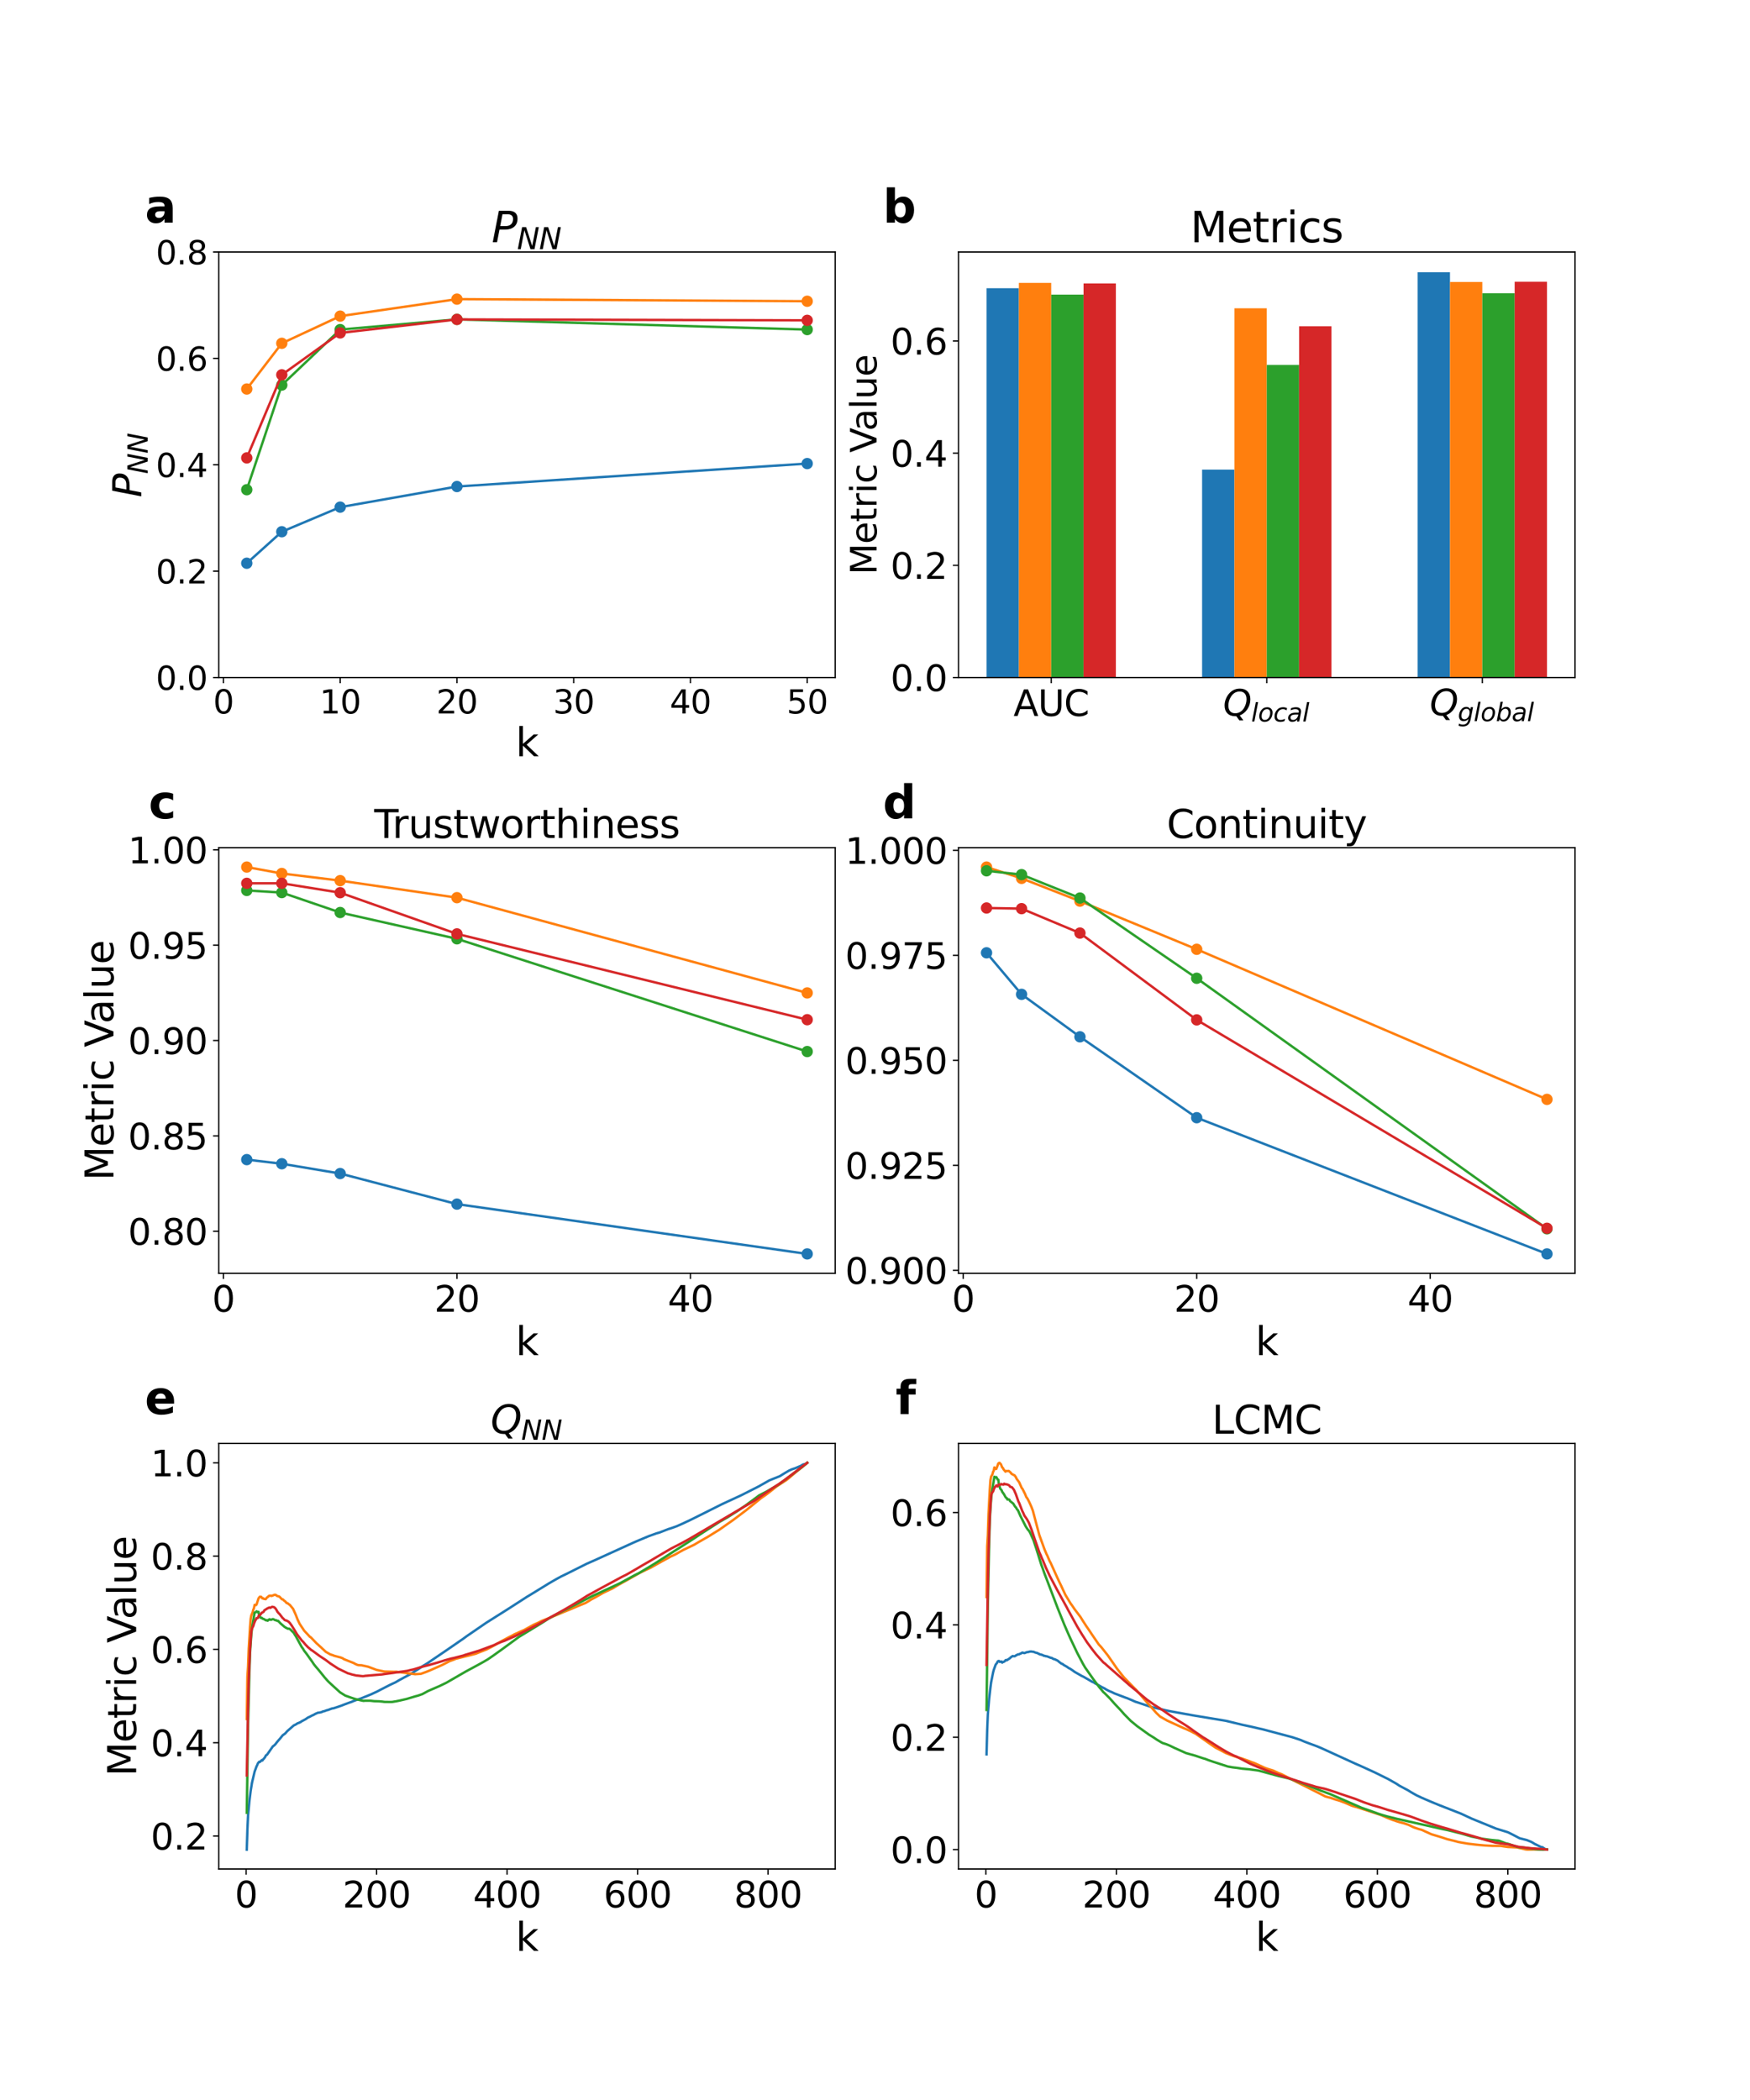 <?xml version="1.0" encoding="utf-8" standalone="no"?>
<!DOCTYPE svg PUBLIC "-//W3C//DTD SVG 1.1//EN"
  "http://www.w3.org/Graphics/SVG/1.1/DTD/svg11.dtd">
<svg xmlns:xlink="http://www.w3.org/1999/xlink" width="1080pt" height="1296pt" viewBox="0 0 1080 1296" xmlns="http://www.w3.org/2000/svg" version="1.1">
 <defs>
  <style type="text/css">*{stroke-linejoin: round; stroke-linecap: butt}</style>
 </defs>
 <g id="figure_1">
  <g id="patch_1">
   <path d="M 0 1296 
L 1080 1296 
L 1080 0 
L 0 0 
z
" style="fill: #ffffff"/>
  </g>
  <g id="axes_1">
   <g id="patch_2">
    <path d="M 135 418.131 
L 515.455 418.131 
L 515.455 155.52 
L 135 155.52 
z
" style="fill: #ffffff"/>
   </g>
   <g id="matplotlib.axis_1">
    <g id="xtick_1">
     <g id="line2d_1">
      <defs>
       <path id="m6cb65ad28a" d="M 0 0 
L 0 3.5 
" style="stroke: #000000; stroke-width: 0.8"/>
      </defs>
      <g>
       <use xlink:href="#m6cb65ad28a" x="137.882" y="418.131" style="stroke: #000000; stroke-width: 0.8"/>
      </g>
     </g>
     <g id="text_1">
      <!-- 0 -->
      <g transform="translate(131.52 440.327) scale(0.2 -0.2)">
       <defs>
        <path id="DejaVuSans-30" d="M 2034 4250 
Q 1547 4250 1301 3770 
Q 1056 3291 1056 2328 
Q 1056 1369 1301 889 
Q 1547 409 2034 409 
Q 2525 409 2770 889 
Q 3016 1369 3016 2328 
Q 3016 3291 2770 3770 
Q 2525 4250 2034 4250 
z
M 2034 4750 
Q 2819 4750 3233 4129 
Q 3647 3509 3647 2328 
Q 3647 1150 3233 529 
Q 2819 -91 2034 -91 
Q 1250 -91 836 529 
Q 422 1150 422 2328 
Q 422 3509 836 4129 
Q 1250 4750 2034 4750 
z
" transform="scale(0.016)"/>
       </defs>
       <use xlink:href="#DejaVuSans-30"/>
      </g>
     </g>
    </g>
    <g id="xtick_2">
     <g id="line2d_2">
      <g>
       <use xlink:href="#m6cb65ad28a" x="209.938" y="418.131" style="stroke: #000000; stroke-width: 0.8"/>
      </g>
     </g>
     <g id="text_2">
      <!-- 10 -->
      <g transform="translate(197.213 440.327) scale(0.2 -0.2)">
       <defs>
        <path id="DejaVuSans-31" d="M 794 531 
L 1825 531 
L 1825 4091 
L 703 3866 
L 703 4441 
L 1819 4666 
L 2450 4666 
L 2450 531 
L 3481 531 
L 3481 0 
L 794 0 
L 794 531 
z
" transform="scale(0.016)"/>
       </defs>
       <use xlink:href="#DejaVuSans-31"/>
       <use xlink:href="#DejaVuSans-30" x="63.623"/>
      </g>
     </g>
    </g>
    <g id="xtick_3">
     <g id="line2d_3">
      <g>
       <use xlink:href="#m6cb65ad28a" x="281.994" y="418.131" style="stroke: #000000; stroke-width: 0.8"/>
      </g>
     </g>
     <g id="text_3">
      <!-- 20 -->
      <g transform="translate(269.269 440.327) scale(0.2 -0.2)">
       <defs>
        <path id="DejaVuSans-32" d="M 1228 531 
L 3431 531 
L 3431 0 
L 469 0 
L 469 531 
Q 828 903 1448 1529 
Q 2069 2156 2228 2338 
Q 2531 2678 2651 2914 
Q 2772 3150 2772 3378 
Q 2772 3750 2511 3984 
Q 2250 4219 1831 4219 
Q 1534 4219 1204 4116 
Q 875 4013 500 3803 
L 500 4441 
Q 881 4594 1212 4672 
Q 1544 4750 1819 4750 
Q 2544 4750 2975 4387 
Q 3406 4025 3406 3419 
Q 3406 3131 3298 2873 
Q 3191 2616 2906 2266 
Q 2828 2175 2409 1742 
Q 1991 1309 1228 531 
z
" transform="scale(0.016)"/>
       </defs>
       <use xlink:href="#DejaVuSans-32"/>
       <use xlink:href="#DejaVuSans-30" x="63.623"/>
      </g>
     </g>
    </g>
    <g id="xtick_4">
     <g id="line2d_4">
      <g>
       <use xlink:href="#m6cb65ad28a" x="354.05" y="418.131" style="stroke: #000000; stroke-width: 0.8"/>
      </g>
     </g>
     <g id="text_4">
      <!-- 30 -->
      <g transform="translate(341.325 440.327) scale(0.2 -0.2)">
       <defs>
        <path id="DejaVuSans-33" d="M 2597 2516 
Q 3050 2419 3304 2112 
Q 3559 1806 3559 1356 
Q 3559 666 3084 287 
Q 2609 -91 1734 -91 
Q 1441 -91 1130 -33 
Q 819 25 488 141 
L 488 750 
Q 750 597 1062 519 
Q 1375 441 1716 441 
Q 2309 441 2620 675 
Q 2931 909 2931 1356 
Q 2931 1769 2642 2001 
Q 2353 2234 1838 2234 
L 1294 2234 
L 1294 2753 
L 1863 2753 
Q 2328 2753 2575 2939 
Q 2822 3125 2822 3475 
Q 2822 3834 2567 4026 
Q 2313 4219 1838 4219 
Q 1578 4219 1281 4162 
Q 984 4106 628 3988 
L 628 4550 
Q 988 4650 1302 4700 
Q 1616 4750 1894 4750 
Q 2613 4750 3031 4423 
Q 3450 4097 3450 3541 
Q 3450 3153 3228 2886 
Q 3006 2619 2597 2516 
z
" transform="scale(0.016)"/>
       </defs>
       <use xlink:href="#DejaVuSans-33"/>
       <use xlink:href="#DejaVuSans-30" x="63.623"/>
      </g>
     </g>
    </g>
    <g id="xtick_5">
     <g id="line2d_5">
      <g>
       <use xlink:href="#m6cb65ad28a" x="426.105" y="418.131" style="stroke: #000000; stroke-width: 0.8"/>
      </g>
     </g>
     <g id="text_5">
      <!-- 40 -->
      <g transform="translate(413.38 440.327) scale(0.2 -0.2)">
       <defs>
        <path id="DejaVuSans-34" d="M 2419 4116 
L 825 1625 
L 2419 1625 
L 2419 4116 
z
M 2253 4666 
L 3047 4666 
L 3047 1625 
L 3713 1625 
L 3713 1100 
L 3047 1100 
L 3047 0 
L 2419 0 
L 2419 1100 
L 313 1100 
L 313 1709 
L 2253 4666 
z
" transform="scale(0.016)"/>
       </defs>
       <use xlink:href="#DejaVuSans-34"/>
       <use xlink:href="#DejaVuSans-30" x="63.623"/>
      </g>
     </g>
    </g>
    <g id="xtick_6">
     <g id="line2d_6">
      <g>
       <use xlink:href="#m6cb65ad28a" x="498.161" y="418.131" style="stroke: #000000; stroke-width: 0.8"/>
      </g>
     </g>
     <g id="text_6">
      <!-- 50 -->
      <g transform="translate(485.436 440.327) scale(0.2 -0.2)">
       <defs>
        <path id="DejaVuSans-35" d="M 691 4666 
L 3169 4666 
L 3169 4134 
L 1269 4134 
L 1269 2991 
Q 1406 3038 1543 3061 
Q 1681 3084 1819 3084 
Q 2600 3084 3056 2656 
Q 3513 2228 3513 1497 
Q 3513 744 3044 326 
Q 2575 -91 1722 -91 
Q 1428 -91 1123 -41 
Q 819 9 494 109 
L 494 744 
Q 775 591 1075 516 
Q 1375 441 1709 441 
Q 2250 441 2565 725 
Q 2881 1009 2881 1497 
Q 2881 1984 2565 2268 
Q 2250 2553 1709 2553 
Q 1456 2553 1204 2497 
Q 953 2441 691 2322 
L 691 4666 
z
" transform="scale(0.016)"/>
       </defs>
       <use xlink:href="#DejaVuSans-35"/>
       <use xlink:href="#DejaVuSans-30" x="63.623"/>
      </g>
     </g>
    </g>
    <g id="text_7">
     <!-- k -->
     <g transform="translate(318.279 466.723) scale(0.24 -0.24)">
      <defs>
       <path id="DejaVuSans-6b" d="M 581 4863 
L 1159 4863 
L 1159 1991 
L 2875 3500 
L 3609 3500 
L 1753 1863 
L 3688 0 
L 2938 0 
L 1159 1709 
L 1159 0 
L 581 0 
L 581 4863 
z
" transform="scale(0.016)"/>
      </defs>
      <use xlink:href="#DejaVuSans-6b"/>
     </g>
    </g>
   </g>
   <g id="matplotlib.axis_2">
    <g id="ytick_1">
     <g id="line2d_7">
      <defs>
       <path id="me455bd956a" d="M 0 0 
L -3.5 0 
" style="stroke: #000000; stroke-width: 0.8"/>
      </defs>
      <g>
       <use xlink:href="#me455bd956a" x="135" y="418.131" style="stroke: #000000; stroke-width: 0.8"/>
      </g>
     </g>
     <g id="text_8">
      <!-- 0.0 -->
      <g transform="translate(96.194 425.729) scale(0.2 -0.2)">
       <defs>
        <path id="DejaVuSans-2e" d="M 684 794 
L 1344 794 
L 1344 0 
L 684 0 
L 684 794 
z
" transform="scale(0.016)"/>
       </defs>
       <use xlink:href="#DejaVuSans-30"/>
       <use xlink:href="#DejaVuSans-2e" x="63.623"/>
       <use xlink:href="#DejaVuSans-30" x="95.41"/>
      </g>
     </g>
    </g>
    <g id="ytick_2">
     <g id="line2d_8">
      <g>
       <use xlink:href="#me455bd956a" x="135" y="352.478" style="stroke: #000000; stroke-width: 0.8"/>
      </g>
     </g>
     <g id="text_9">
      <!-- 0.2 -->
      <g transform="translate(96.194 360.076) scale(0.2 -0.2)">
       <use xlink:href="#DejaVuSans-30"/>
       <use xlink:href="#DejaVuSans-2e" x="63.623"/>
       <use xlink:href="#DejaVuSans-32" x="95.41"/>
      </g>
     </g>
    </g>
    <g id="ytick_3">
     <g id="line2d_9">
      <g>
       <use xlink:href="#me455bd956a" x="135" y="286.825" style="stroke: #000000; stroke-width: 0.8"/>
      </g>
     </g>
     <g id="text_10">
      <!-- 0.4 -->
      <g transform="translate(96.194 294.424) scale(0.2 -0.2)">
       <use xlink:href="#DejaVuSans-30"/>
       <use xlink:href="#DejaVuSans-2e" x="63.623"/>
       <use xlink:href="#DejaVuSans-34" x="95.41"/>
      </g>
     </g>
    </g>
    <g id="ytick_4">
     <g id="line2d_10">
      <g>
       <use xlink:href="#me455bd956a" x="135" y="221.173" style="stroke: #000000; stroke-width: 0.8"/>
      </g>
     </g>
     <g id="text_11">
      <!-- 0.6 -->
      <g transform="translate(96.194 228.771) scale(0.2 -0.2)">
       <defs>
        <path id="DejaVuSans-36" d="M 2113 2584 
Q 1688 2584 1439 2293 
Q 1191 2003 1191 1497 
Q 1191 994 1439 701 
Q 1688 409 2113 409 
Q 2538 409 2786 701 
Q 3034 994 3034 1497 
Q 3034 2003 2786 2293 
Q 2538 2584 2113 2584 
z
M 3366 4563 
L 3366 3988 
Q 3128 4100 2886 4159 
Q 2644 4219 2406 4219 
Q 1781 4219 1451 3797 
Q 1122 3375 1075 2522 
Q 1259 2794 1537 2939 
Q 1816 3084 2150 3084 
Q 2853 3084 3261 2657 
Q 3669 2231 3669 1497 
Q 3669 778 3244 343 
Q 2819 -91 2113 -91 
Q 1303 -91 875 529 
Q 447 1150 447 2328 
Q 447 3434 972 4092 
Q 1497 4750 2381 4750 
Q 2619 4750 2861 4703 
Q 3103 4656 3366 4563 
z
" transform="scale(0.016)"/>
       </defs>
       <use xlink:href="#DejaVuSans-30"/>
       <use xlink:href="#DejaVuSans-2e" x="63.623"/>
       <use xlink:href="#DejaVuSans-36" x="95.41"/>
      </g>
     </g>
    </g>
    <g id="ytick_5">
     <g id="line2d_11">
      <g>
       <use xlink:href="#me455bd956a" x="135" y="155.52" style="stroke: #000000; stroke-width: 0.8"/>
      </g>
     </g>
     <g id="text_12">
      <!-- 0.8 -->
      <g transform="translate(96.194 163.118) scale(0.2 -0.2)">
       <defs>
        <path id="DejaVuSans-38" d="M 2034 2216 
Q 1584 2216 1326 1975 
Q 1069 1734 1069 1313 
Q 1069 891 1326 650 
Q 1584 409 2034 409 
Q 2484 409 2743 651 
Q 3003 894 3003 1313 
Q 3003 1734 2745 1975 
Q 2488 2216 2034 2216 
z
M 1403 2484 
Q 997 2584 770 2862 
Q 544 3141 544 3541 
Q 544 4100 942 4425 
Q 1341 4750 2034 4750 
Q 2731 4750 3128 4425 
Q 3525 4100 3525 3541 
Q 3525 3141 3298 2862 
Q 3072 2584 2669 2484 
Q 3125 2378 3379 2068 
Q 3634 1759 3634 1313 
Q 3634 634 3220 271 
Q 2806 -91 2034 -91 
Q 1263 -91 848 271 
Q 434 634 434 1313 
Q 434 1759 690 2068 
Q 947 2378 1403 2484 
z
M 1172 3481 
Q 1172 3119 1398 2916 
Q 1625 2713 2034 2713 
Q 2441 2713 2670 2916 
Q 2900 3119 2900 3481 
Q 2900 3844 2670 4047 
Q 2441 4250 2034 4250 
Q 1625 4250 1398 4047 
Q 1172 3844 1172 3481 
z
" transform="scale(0.016)"/>
       </defs>
       <use xlink:href="#DejaVuSans-30"/>
       <use xlink:href="#DejaVuSans-2e" x="63.623"/>
       <use xlink:href="#DejaVuSans-38" x="95.41"/>
      </g>
     </g>
    </g>
    <g id="text_13">
     <!-- $P_{NN}$ -->
     <g transform="translate(87.203 306.985) rotate(-90) scale(0.24 -0.24)">
      <defs>
       <path id="DejaVuSans-Oblique-50" d="M 1081 4666 
L 2541 4666 
Q 3178 4666 3512 4369 
Q 3847 4072 3847 3500 
Q 3847 2731 3353 2303 
Q 2859 1875 1966 1875 
L 1172 1875 
L 806 0 
L 172 0 
L 1081 4666 
z
M 1613 4147 
L 1275 2394 
L 2069 2394 
Q 2606 2394 2893 2669 
Q 3181 2944 3181 3456 
Q 3181 3784 2986 3965 
Q 2791 4147 2438 4147 
L 1613 4147 
z
" transform="scale(0.016)"/>
       <path id="DejaVuSans-Oblique-4e" d="M 1081 4666 
L 1931 4666 
L 3219 666 
L 4000 4666 
L 4616 4666 
L 3706 0 
L 2853 0 
L 1569 4025 
L 788 0 
L 172 0 
L 1081 4666 
z
" transform="scale(0.016)"/>
      </defs>
      <use xlink:href="#DejaVuSans-Oblique-50" transform="translate(0 0.094)"/>
      <use xlink:href="#DejaVuSans-Oblique-4e" transform="translate(60.303 -16.312) scale(0.7)"/>
      <use xlink:href="#DejaVuSans-Oblique-4e" transform="translate(112.666 -16.312) scale(0.7)"/>
     </g>
    </g>
   </g>
   <g id="line2d_12">
    <path d="M 152.293 347.598 
L 173.91 328.154 
L 209.938 312.98 
L 281.994 300.265 
L 498.161 286.086 
" clip-path="url(#p3a47dd9c9f)" style="fill: none; stroke: #1f77b4; stroke-width: 1.5; stroke-linecap: square"/>
    <defs>
     <path id="me320c6ceff" d="M 0 3 
C 0.796 3 1.559 2.684 2.121 2.121 
C 2.684 1.559 3 0.796 3 0 
C 3 -0.796 2.684 -1.559 2.121 -2.121 
C 1.559 -2.684 0.796 -3 0 -3 
C -0.796 -3 -1.559 -2.684 -2.121 -2.121 
C -2.684 -1.559 -3 -0.796 -3 0 
C -3 0.796 -2.684 1.559 -2.121 2.121 
C -1.559 2.684 -0.796 3 0 3 
z
" style="stroke: #1f77b4"/>
    </defs>
    <g clip-path="url(#p3a47dd9c9f)">
     <use xlink:href="#me320c6ceff" x="152.293" y="347.598" style="fill: #1f77b4; stroke: #1f77b4"/>
     <use xlink:href="#me320c6ceff" x="173.91" y="328.154" style="fill: #1f77b4; stroke: #1f77b4"/>
     <use xlink:href="#me320c6ceff" x="209.938" y="312.98" style="fill: #1f77b4; stroke: #1f77b4"/>
     <use xlink:href="#me320c6ceff" x="281.994" y="300.265" style="fill: #1f77b4; stroke: #1f77b4"/>
     <use xlink:href="#me320c6ceff" x="498.161" y="286.086" style="fill: #1f77b4; stroke: #1f77b4"/>
    </g>
   </g>
   <g id="line2d_13">
    <path d="M 152.293 240.083 
L 173.91 211.87 
L 209.938 195.095 
L 281.994 184.61 
L 498.161 185.914 
" clip-path="url(#p3a47dd9c9f)" style="fill: none; stroke: #ff7f0e; stroke-width: 1.5; stroke-linecap: square"/>
    <defs>
     <path id="ma1b1fba750" d="M 0 3 
C 0.796 3 1.559 2.684 2.121 2.121 
C 2.684 1.559 3 0.796 3 0 
C 3 -0.796 2.684 -1.559 2.121 -2.121 
C 1.559 -2.684 0.796 -3 0 -3 
C -0.796 -3 -1.559 -2.684 -2.121 -2.121 
C -2.684 -1.559 -3 -0.796 -3 0 
C -3 0.796 -2.684 1.559 -2.121 2.121 
C -1.559 2.684 -0.796 3 0 3 
z
" style="stroke: #ff7f0e"/>
    </defs>
    <g clip-path="url(#p3a47dd9c9f)">
     <use xlink:href="#ma1b1fba750" x="152.293" y="240.083" style="fill: #ff7f0e; stroke: #ff7f0e"/>
     <use xlink:href="#ma1b1fba750" x="173.91" y="211.87" style="fill: #ff7f0e; stroke: #ff7f0e"/>
     <use xlink:href="#ma1b1fba750" x="209.938" y="195.095" style="fill: #ff7f0e; stroke: #ff7f0e"/>
     <use xlink:href="#ma1b1fba750" x="281.994" y="184.61" style="fill: #ff7f0e; stroke: #ff7f0e"/>
     <use xlink:href="#ma1b1fba750" x="498.161" y="185.914" style="fill: #ff7f0e; stroke: #ff7f0e"/>
    </g>
   </g>
   <g id="line2d_14">
    <path d="M 152.293 302.228 
L 173.91 237.643 
L 209.938 203.406 
L 281.994 197.096 
L 498.161 203.406 
" clip-path="url(#p3a47dd9c9f)" style="fill: none; stroke: #2ca02c; stroke-width: 1.5; stroke-linecap: square"/>
    <defs>
     <path id="md18c6384a4" d="M 0 3 
C 0.796 3 1.559 2.684 2.121 2.121 
C 2.684 1.559 3 0.796 3 0 
C 3 -0.796 2.684 -1.559 2.121 -2.121 
C 1.559 -2.684 0.796 -3 0 -3 
C -0.796 -3 -1.559 -2.684 -2.121 -2.121 
C -2.684 -1.559 -3 -0.796 -3 0 
C -3 0.796 -2.684 1.559 -2.121 2.121 
C -1.559 2.684 -0.796 3 0 3 
z
" style="stroke: #2ca02c"/>
    </defs>
    <g clip-path="url(#p3a47dd9c9f)">
     <use xlink:href="#md18c6384a4" x="152.293" y="302.228" style="fill: #2ca02c; stroke: #2ca02c"/>
     <use xlink:href="#md18c6384a4" x="173.91" y="237.643" style="fill: #2ca02c; stroke: #2ca02c"/>
     <use xlink:href="#md18c6384a4" x="209.938" y="203.406" style="fill: #2ca02c; stroke: #2ca02c"/>
     <use xlink:href="#md18c6384a4" x="281.994" y="197.096" style="fill: #2ca02c; stroke: #2ca02c"/>
     <use xlink:href="#md18c6384a4" x="498.161" y="203.406" style="fill: #2ca02c; stroke: #2ca02c"/>
    </g>
   </g>
   <g id="line2d_15">
    <path d="M 152.293 282.593 
L 173.91 231.314 
L 209.938 205.465 
L 281.994 197.134 
L 498.161 197.695 
" clip-path="url(#p3a47dd9c9f)" style="fill: none; stroke: #d62728; stroke-width: 1.5; stroke-linecap: square"/>
    <defs>
     <path id="me94db86614" d="M 0 3 
C 0.796 3 1.559 2.684 2.121 2.121 
C 2.684 1.559 3 0.796 3 0 
C 3 -0.796 2.684 -1.559 2.121 -2.121 
C 1.559 -2.684 0.796 -3 0 -3 
C -0.796 -3 -1.559 -2.684 -2.121 -2.121 
C -2.684 -1.559 -3 -0.796 -3 0 
C -3 0.796 -2.684 1.559 -2.121 2.121 
C -1.559 2.684 -0.796 3 0 3 
z
" style="stroke: #d62728"/>
    </defs>
    <g clip-path="url(#p3a47dd9c9f)">
     <use xlink:href="#me94db86614" x="152.293" y="282.593" style="fill: #d62728; stroke: #d62728"/>
     <use xlink:href="#me94db86614" x="173.91" y="231.314" style="fill: #d62728; stroke: #d62728"/>
     <use xlink:href="#me94db86614" x="209.938" y="205.465" style="fill: #d62728; stroke: #d62728"/>
     <use xlink:href="#me94db86614" x="281.994" y="197.134" style="fill: #d62728; stroke: #d62728"/>
     <use xlink:href="#me94db86614" x="498.161" y="197.695" style="fill: #d62728; stroke: #d62728"/>
    </g>
   </g>
   <g id="patch_3">
    <path d="M 135 418.131 
L 135 155.52 
" style="fill: none; stroke: #000000; stroke-width: 0.8; stroke-linejoin: miter; stroke-linecap: square"/>
   </g>
   <g id="patch_4">
    <path d="M 515.455 418.131 
L 515.455 155.52 
" style="fill: none; stroke: #000000; stroke-width: 0.8; stroke-linejoin: miter; stroke-linecap: square"/>
   </g>
   <g id="patch_5">
    <path d="M 135 418.131 
L 515.455 418.131 
" style="fill: none; stroke: #000000; stroke-width: 0.8; stroke-linejoin: miter; stroke-linecap: square"/>
   </g>
   <g id="patch_6">
    <path d="M 135 155.52 
L 515.455 155.52 
" style="fill: none; stroke: #000000; stroke-width: 0.8; stroke-linejoin: miter; stroke-linecap: square"/>
   </g>
   <g id="text_14">
    <!-- a -->
    <g transform="translate(89.473 137.404) scale(0.28 -0.28)">
     <defs>
      <path id="DejaVuSans-Bold-61" d="M 2106 1575 
Q 1756 1575 1579 1456 
Q 1403 1338 1403 1106 
Q 1403 894 1545 773 
Q 1688 653 1941 653 
Q 2256 653 2472 879 
Q 2688 1106 2688 1447 
L 2688 1575 
L 2106 1575 
z
M 3816 1997 
L 3816 0 
L 2688 0 
L 2688 519 
Q 2463 200 2181 54 
Q 1900 -91 1497 -91 
Q 953 -91 614 226 
Q 275 544 275 1050 
Q 275 1666 698 1953 
Q 1122 2241 2028 2241 
L 2688 2241 
L 2688 2328 
Q 2688 2594 2478 2717 
Q 2269 2841 1825 2841 
Q 1466 2841 1156 2769 
Q 847 2697 581 2553 
L 581 3406 
Q 941 3494 1303 3539 
Q 1666 3584 2028 3584 
Q 2975 3584 3395 3211 
Q 3816 2838 3816 1997 
z
" transform="scale(0.016)"/>
     </defs>
     <use xlink:href="#DejaVuSans-Bold-61"/>
    </g>
   </g>
   <g id="text_15">
    <!-- $P_{NN}$ -->
    <g transform="translate(303.387 149.52) scale(0.26 -0.26)">
     <use xlink:href="#DejaVuSans-Oblique-50" transform="translate(0 0.094)"/>
     <use xlink:href="#DejaVuSans-Oblique-4e" transform="translate(60.303 -16.312) scale(0.7)"/>
     <use xlink:href="#DejaVuSans-Oblique-4e" transform="translate(112.666 -16.312) scale(0.7)"/>
    </g>
   </g>
  </g>
  <g id="axes_2">
   <g id="patch_7">
    <path d="M 591.545 418.131 
L 972 418.131 
L 972 155.52 
L 591.545 155.52 
z
" style="fill: #ffffff"/>
   </g>
   <g id="patch_8">
    <path d="M 608.839 418.131 
L 628.793 418.131 
L 628.793 177.86 
L 608.839 177.86 
z
" clip-path="url(#paf71f504e7)" style="fill: #1f77b4"/>
   </g>
   <g id="patch_9">
    <path d="M 741.865 418.131 
L 761.819 418.131 
L 761.819 289.818 
L 741.865 289.818 
z
" clip-path="url(#paf71f504e7)" style="fill: #1f77b4"/>
   </g>
   <g id="patch_10">
    <path d="M 874.891 418.131 
L 894.845 418.131 
L 894.845 168.025 
L 874.891 168.025 
z
" clip-path="url(#paf71f504e7)" style="fill: #1f77b4"/>
   </g>
   <g id="patch_11">
    <path d="M 628.793 418.131 
L 648.747 418.131 
L 648.747 174.583 
L 628.793 174.583 
z
" clip-path="url(#paf71f504e7)" style="fill: #ff7f0e"/>
   </g>
   <g id="patch_12">
    <path d="M 761.819 418.131 
L 781.773 418.131 
L 781.773 190.265 
L 761.819 190.265 
z
" clip-path="url(#paf71f504e7)" style="fill: #ff7f0e"/>
   </g>
   <g id="patch_13">
    <path d="M 894.845 418.131 
L 914.799 418.131 
L 914.799 174.018 
L 894.845 174.018 
z
" clip-path="url(#paf71f504e7)" style="fill: #ff7f0e"/>
   </g>
   <g id="patch_14">
    <path d="M 648.747 418.131 
L 668.701 418.131 
L 668.701 181.826 
L 648.747 181.826 
z
" clip-path="url(#paf71f504e7)" style="fill: #2ca02c"/>
   </g>
   <g id="patch_15">
    <path d="M 781.773 418.131 
L 801.727 418.131 
L 801.727 225.202 
L 781.773 225.202 
z
" clip-path="url(#paf71f504e7)" style="fill: #2ca02c"/>
   </g>
   <g id="patch_16">
    <path d="M 914.799 418.131 
L 934.753 418.131 
L 934.753 181.012 
L 914.799 181.012 
z
" clip-path="url(#paf71f504e7)" style="fill: #2ca02c"/>
   </g>
   <g id="patch_17">
    <path d="M 668.701 418.131 
L 688.654 418.131 
L 688.654 174.922 
L 668.701 174.922 
z
" clip-path="url(#paf71f504e7)" style="fill: #d62728"/>
   </g>
   <g id="patch_18">
    <path d="M 801.727 418.131 
L 821.681 418.131 
L 821.681 201.36 
L 801.727 201.36 
z
" clip-path="url(#paf71f504e7)" style="fill: #d62728"/>
   </g>
   <g id="patch_19">
    <path d="M 934.753 418.131 
L 954.707 418.131 
L 954.707 173.87 
L 934.753 173.87 
z
" clip-path="url(#paf71f504e7)" style="fill: #d62728"/>
   </g>
   <g id="matplotlib.axis_3">
    <g id="xtick_7">
     <g id="line2d_16">
      <g>
       <use xlink:href="#m6cb65ad28a" x="648.747" y="418.131" style="stroke: #000000; stroke-width: 0.8"/>
      </g>
     </g>
     <g id="text_16">
      <!-- AUC -->
      <g transform="translate(625.49 441.847) scale(0.22 -0.22)">
       <defs>
        <path id="DejaVuSans-41" d="M 2188 4044 
L 1331 1722 
L 3047 1722 
L 2188 4044 
z
M 1831 4666 
L 2547 4666 
L 4325 0 
L 3669 0 
L 3244 1197 
L 1141 1197 
L 716 0 
L 50 0 
L 1831 4666 
z
" transform="scale(0.016)"/>
        <path id="DejaVuSans-55" d="M 556 4666 
L 1191 4666 
L 1191 1831 
Q 1191 1081 1462 751 
Q 1734 422 2344 422 
Q 2950 422 3222 751 
Q 3494 1081 3494 1831 
L 3494 4666 
L 4128 4666 
L 4128 1753 
Q 4128 841 3676 375 
Q 3225 -91 2344 -91 
Q 1459 -91 1007 375 
Q 556 841 556 1753 
L 556 4666 
z
" transform="scale(0.016)"/>
        <path id="DejaVuSans-43" d="M 4122 4306 
L 4122 3641 
Q 3803 3938 3442 4084 
Q 3081 4231 2675 4231 
Q 1875 4231 1450 3742 
Q 1025 3253 1025 2328 
Q 1025 1406 1450 917 
Q 1875 428 2675 428 
Q 3081 428 3442 575 
Q 3803 722 4122 1019 
L 4122 359 
Q 3791 134 3420 21 
Q 3050 -91 2638 -91 
Q 1578 -91 968 557 
Q 359 1206 359 2328 
Q 359 3453 968 4101 
Q 1578 4750 2638 4750 
Q 3056 4750 3426 4639 
Q 3797 4528 4122 4306 
z
" transform="scale(0.016)"/>
       </defs>
       <use xlink:href="#DejaVuSans-41"/>
       <use xlink:href="#DejaVuSans-55" x="68.408"/>
       <use xlink:href="#DejaVuSans-43" x="141.602"/>
      </g>
     </g>
    </g>
    <g id="xtick_8">
     <g id="line2d_17">
      <g>
       <use xlink:href="#m6cb65ad28a" x="781.773" y="418.131" style="stroke: #000000; stroke-width: 0.8"/>
      </g>
     </g>
     <g id="text_17">
      <!-- $Q_{local}$ -->
      <g transform="translate(754.823 441.847) scale(0.22 -0.22)">
       <defs>
        <path id="DejaVuSans-Oblique-51" d="M 2309 -84 
Q 2275 -88 2237 -89 
Q 2200 -91 2125 -91 
Q 1250 -91 756 411 
Q 263 913 263 1797 
Q 263 2319 452 2844 
Q 641 3369 978 3788 
Q 1369 4269 1858 4509 
Q 2347 4750 2938 4750 
Q 3794 4750 4287 4245 
Q 4781 3741 4781 2869 
Q 4781 1928 4265 1147 
Q 3750 366 2919 44 
L 3553 -825 
L 2847 -825 
L 2309 -84 
z
M 2919 4238 
Q 2400 4238 2003 3986 
Q 1606 3734 1313 3219 
Q 1125 2891 1026 2522 
Q 928 2153 928 1778 
Q 928 1128 1239 775 
Q 1550 422 2119 422 
Q 2631 422 3032 676 
Q 3434 931 3719 1434 
Q 3909 1772 4009 2142 
Q 4109 2513 4109 2881 
Q 4109 3528 3796 3883 
Q 3484 4238 2919 4238 
z
" transform="scale(0.016)"/>
        <path id="DejaVuSans-Oblique-6c" d="M 1172 4863 
L 1747 4863 
L 800 0 
L 225 0 
L 1172 4863 
z
" transform="scale(0.016)"/>
        <path id="DejaVuSans-Oblique-6f" d="M 1625 -91 
Q 1009 -91 651 289 
Q 294 669 294 1325 
Q 294 1706 417 2101 
Q 541 2497 738 2766 
Q 1047 3184 1428 3384 
Q 1809 3584 2291 3584 
Q 2888 3584 3255 3212 
Q 3622 2841 3622 2241 
Q 3622 1825 3500 1412 
Q 3378 1000 3181 728 
Q 2875 309 2494 109 
Q 2113 -91 1625 -91 
z
M 891 1344 
Q 891 869 1089 633 
Q 1288 397 1691 397 
Q 2269 397 2648 901 
Q 3028 1406 3028 2181 
Q 3028 2634 2825 2865 
Q 2622 3097 2228 3097 
Q 1903 3097 1650 2945 
Q 1397 2794 1197 2484 
Q 1050 2253 970 1956 
Q 891 1659 891 1344 
z
" transform="scale(0.016)"/>
        <path id="DejaVuSans-Oblique-63" d="M 3431 3366 
L 3316 2797 
Q 3109 2947 2876 3022 
Q 2644 3097 2394 3097 
Q 2119 3097 1870 3000 
Q 1622 2903 1453 2725 
Q 1184 2453 1037 2087 
Q 891 1722 891 1331 
Q 891 859 1127 628 
Q 1363 397 1844 397 
Q 2081 397 2348 469 
Q 2616 541 2906 684 
L 2797 116 
Q 2547 13 2283 -39 
Q 2019 -91 1741 -91 
Q 1044 -91 669 257 
Q 294 606 294 1253 
Q 294 1797 489 2255 
Q 684 2713 1069 3078 
Q 1331 3328 1684 3456 
Q 2038 3584 2456 3584 
Q 2700 3584 2940 3529 
Q 3181 3475 3431 3366 
z
" transform="scale(0.016)"/>
        <path id="DejaVuSans-Oblique-61" d="M 3438 1997 
L 3047 0 
L 2472 0 
L 2578 531 
Q 2325 219 2001 64 
Q 1678 -91 1281 -91 
Q 834 -91 548 182 
Q 263 456 263 884 
Q 263 1497 752 1853 
Q 1241 2209 2100 2209 
L 2900 2209 
L 2931 2363 
Q 2938 2388 2941 2417 
Q 2944 2447 2944 2509 
Q 2944 2788 2717 2942 
Q 2491 3097 2081 3097 
Q 1800 3097 1504 3025 
Q 1209 2953 897 2809 
L 997 3341 
Q 1322 3463 1633 3523 
Q 1944 3584 2234 3584 
Q 2853 3584 3176 3315 
Q 3500 3047 3500 2534 
Q 3500 2431 3484 2292 
Q 3469 2153 3438 1997 
z
M 2816 1759 
L 2241 1759 
Q 1534 1759 1195 1570 
Q 856 1381 856 984 
Q 856 709 1029 553 
Q 1203 397 1509 397 
Q 1978 397 2328 733 
Q 2678 1069 2791 1631 
L 2816 1759 
z
" transform="scale(0.016)"/>
       </defs>
       <use xlink:href="#DejaVuSans-Oblique-51" transform="translate(0 0.781)"/>
       <use xlink:href="#DejaVuSans-Oblique-6c" transform="translate(78.711 -15.625) scale(0.7)"/>
       <use xlink:href="#DejaVuSans-Oblique-6f" transform="translate(98.159 -15.625) scale(0.7)"/>
       <use xlink:href="#DejaVuSans-Oblique-63" transform="translate(140.986 -15.625) scale(0.7)"/>
       <use xlink:href="#DejaVuSans-Oblique-61" transform="translate(179.473 -15.625) scale(0.7)"/>
       <use xlink:href="#DejaVuSans-Oblique-6c" transform="translate(222.368 -15.625) scale(0.7)"/>
      </g>
     </g>
    </g>
    <g id="xtick_9">
     <g id="line2d_18">
      <g>
       <use xlink:href="#m6cb65ad28a" x="914.799" y="418.131" style="stroke: #000000; stroke-width: 0.8"/>
      </g>
     </g>
     <g id="text_18">
      <!-- $Q_{global}$ -->
      <g transform="translate(882.349 441.631) scale(0.22 -0.22)">
       <defs>
        <path id="DejaVuSans-Oblique-67" d="M 3816 3500 
L 3219 434 
Q 3047 -456 2561 -893 
Q 2075 -1331 1253 -1331 
Q 950 -1331 690 -1286 
Q 431 -1241 206 -1147 
L 313 -588 
Q 525 -725 762 -790 
Q 1000 -856 1269 -856 
Q 1816 -856 2167 -557 
Q 2519 -259 2631 300 
L 2681 563 
Q 2441 288 2122 144 
Q 1803 0 1434 0 
Q 903 0 598 351 
Q 294 703 294 1319 
Q 294 1803 478 2267 
Q 663 2731 997 3091 
Q 1219 3328 1514 3456 
Q 1809 3584 2131 3584 
Q 2484 3584 2746 3420 
Q 3009 3256 3138 2956 
L 3238 3500 
L 3816 3500 
z
M 2950 2216 
Q 2950 2641 2750 2872 
Q 2550 3103 2181 3103 
Q 1953 3103 1747 3012 
Q 1541 2922 1394 2759 
Q 1156 2491 1023 2127 
Q 891 1763 891 1375 
Q 891 944 1092 712 
Q 1294 481 1672 481 
Q 2219 481 2584 976 
Q 2950 1472 2950 2216 
z
" transform="scale(0.016)"/>
        <path id="DejaVuSans-Oblique-62" d="M 3169 2138 
Q 3169 2591 2961 2847 
Q 2753 3103 2388 3103 
Q 2122 3103 1889 2973 
Q 1656 2844 1484 2597 
Q 1303 2338 1198 1995 
Q 1094 1653 1094 1313 
Q 1094 881 1298 636 
Q 1503 391 1863 391 
Q 2134 391 2365 517 
Q 2597 644 2772 891 
Q 2950 1147 3059 1487 
Q 3169 1828 3169 2138 
z
M 1381 2969 
Q 1594 3256 1914 3420 
Q 2234 3584 2584 3584 
Q 3122 3584 3439 3221 
Q 3756 2859 3756 2241 
Q 3756 1734 3570 1259 
Q 3384 784 3041 416 
Q 2816 172 2522 40 
Q 2228 -91 1906 -91 
Q 1566 -91 1316 65 
Q 1066 222 909 531 
L 806 0 
L 231 0 
L 1178 4863 
L 1753 4863 
L 1381 2969 
z
" transform="scale(0.016)"/>
       </defs>
       <use xlink:href="#DejaVuSans-Oblique-51" transform="translate(0 0.781)"/>
       <use xlink:href="#DejaVuSans-Oblique-67" transform="translate(78.711 -15.625) scale(0.7)"/>
       <use xlink:href="#DejaVuSans-Oblique-6c" transform="translate(123.145 -15.625) scale(0.7)"/>
       <use xlink:href="#DejaVuSans-Oblique-6f" transform="translate(142.593 -15.625) scale(0.7)"/>
       <use xlink:href="#DejaVuSans-Oblique-62" transform="translate(185.42 -15.625) scale(0.7)"/>
       <use xlink:href="#DejaVuSans-Oblique-61" transform="translate(229.854 -15.625) scale(0.7)"/>
       <use xlink:href="#DejaVuSans-Oblique-6c" transform="translate(272.749 -15.625) scale(0.7)"/>
      </g>
     </g>
    </g>
   </g>
   <g id="matplotlib.axis_4">
    <g id="ytick_6">
     <g id="line2d_19">
      <g>
       <use xlink:href="#me455bd956a" x="591.545" y="418.131" style="stroke: #000000; stroke-width: 0.8"/>
      </g>
     </g>
     <g id="text_19">
      <!-- 0.0 -->
      <g transform="translate(549.559 426.489) scale(0.22 -0.22)">
       <use xlink:href="#DejaVuSans-30"/>
       <use xlink:href="#DejaVuSans-2e" x="63.623"/>
       <use xlink:href="#DejaVuSans-30" x="95.41"/>
      </g>
     </g>
    </g>
    <g id="ytick_7">
     <g id="line2d_20">
      <g>
       <use xlink:href="#me455bd956a" x="591.545" y="348.901" style="stroke: #000000; stroke-width: 0.8"/>
      </g>
     </g>
     <g id="text_20">
      <!-- 0.2 -->
      <g transform="translate(549.559 357.259) scale(0.22 -0.22)">
       <use xlink:href="#DejaVuSans-30"/>
       <use xlink:href="#DejaVuSans-2e" x="63.623"/>
       <use xlink:href="#DejaVuSans-32" x="95.41"/>
      </g>
     </g>
    </g>
    <g id="ytick_8">
     <g id="line2d_21">
      <g>
       <use xlink:href="#me455bd956a" x="591.545" y="279.671" style="stroke: #000000; stroke-width: 0.8"/>
      </g>
     </g>
     <g id="text_21">
      <!-- 0.4 -->
      <g transform="translate(549.559 288.029) scale(0.22 -0.22)">
       <use xlink:href="#DejaVuSans-30"/>
       <use xlink:href="#DejaVuSans-2e" x="63.623"/>
       <use xlink:href="#DejaVuSans-34" x="95.41"/>
      </g>
     </g>
    </g>
    <g id="ytick_9">
     <g id="line2d_22">
      <g>
       <use xlink:href="#me455bd956a" x="591.545" y="210.441" style="stroke: #000000; stroke-width: 0.8"/>
      </g>
     </g>
     <g id="text_22">
      <!-- 0.6 -->
      <g transform="translate(549.559 218.799) scale(0.22 -0.22)">
       <use xlink:href="#DejaVuSans-30"/>
       <use xlink:href="#DejaVuSans-2e" x="63.623"/>
       <use xlink:href="#DejaVuSans-36" x="95.41"/>
      </g>
     </g>
    </g>
    <g id="text_23">
     <!-- Metric Value -->
     <g transform="translate(540.983 354.728) rotate(-90) scale(0.22 -0.22)">
      <defs>
       <path id="DejaVuSans-4d" d="M 628 4666 
L 1569 4666 
L 2759 1491 
L 3956 4666 
L 4897 4666 
L 4897 0 
L 4281 0 
L 4281 4097 
L 3078 897 
L 2444 897 
L 1241 4097 
L 1241 0 
L 628 0 
L 628 4666 
z
" transform="scale(0.016)"/>
       <path id="DejaVuSans-65" d="M 3597 1894 
L 3597 1613 
L 953 1613 
Q 991 1019 1311 708 
Q 1631 397 2203 397 
Q 2534 397 2845 478 
Q 3156 559 3463 722 
L 3463 178 
Q 3153 47 2828 -22 
Q 2503 -91 2169 -91 
Q 1331 -91 842 396 
Q 353 884 353 1716 
Q 353 2575 817 3079 
Q 1281 3584 2069 3584 
Q 2775 3584 3186 3129 
Q 3597 2675 3597 1894 
z
M 3022 2063 
Q 3016 2534 2758 2815 
Q 2500 3097 2075 3097 
Q 1594 3097 1305 2825 
Q 1016 2553 972 2059 
L 3022 2063 
z
" transform="scale(0.016)"/>
       <path id="DejaVuSans-74" d="M 1172 4494 
L 1172 3500 
L 2356 3500 
L 2356 3053 
L 1172 3053 
L 1172 1153 
Q 1172 725 1289 603 
Q 1406 481 1766 481 
L 2356 481 
L 2356 0 
L 1766 0 
Q 1100 0 847 248 
Q 594 497 594 1153 
L 594 3053 
L 172 3053 
L 172 3500 
L 594 3500 
L 594 4494 
L 1172 4494 
z
" transform="scale(0.016)"/>
       <path id="DejaVuSans-72" d="M 2631 2963 
Q 2534 3019 2420 3045 
Q 2306 3072 2169 3072 
Q 1681 3072 1420 2755 
Q 1159 2438 1159 1844 
L 1159 0 
L 581 0 
L 581 3500 
L 1159 3500 
L 1159 2956 
Q 1341 3275 1631 3429 
Q 1922 3584 2338 3584 
Q 2397 3584 2469 3576 
Q 2541 3569 2628 3553 
L 2631 2963 
z
" transform="scale(0.016)"/>
       <path id="DejaVuSans-69" d="M 603 3500 
L 1178 3500 
L 1178 0 
L 603 0 
L 603 3500 
z
M 603 4863 
L 1178 4863 
L 1178 4134 
L 603 4134 
L 603 4863 
z
" transform="scale(0.016)"/>
       <path id="DejaVuSans-63" d="M 3122 3366 
L 3122 2828 
Q 2878 2963 2633 3030 
Q 2388 3097 2138 3097 
Q 1578 3097 1268 2742 
Q 959 2388 959 1747 
Q 959 1106 1268 751 
Q 1578 397 2138 397 
Q 2388 397 2633 464 
Q 2878 531 3122 666 
L 3122 134 
Q 2881 22 2623 -34 
Q 2366 -91 2075 -91 
Q 1284 -91 818 406 
Q 353 903 353 1747 
Q 353 2603 823 3093 
Q 1294 3584 2113 3584 
Q 2378 3584 2631 3529 
Q 2884 3475 3122 3366 
z
" transform="scale(0.016)"/>
       <path id="DejaVuSans-20" transform="scale(0.016)"/>
       <path id="DejaVuSans-56" d="M 1831 0 
L 50 4666 
L 709 4666 
L 2188 738 
L 3669 4666 
L 4325 4666 
L 2547 0 
L 1831 0 
z
" transform="scale(0.016)"/>
       <path id="DejaVuSans-61" d="M 2194 1759 
Q 1497 1759 1228 1600 
Q 959 1441 959 1056 
Q 959 750 1161 570 
Q 1363 391 1709 391 
Q 2188 391 2477 730 
Q 2766 1069 2766 1631 
L 2766 1759 
L 2194 1759 
z
M 3341 1997 
L 3341 0 
L 2766 0 
L 2766 531 
Q 2569 213 2275 61 
Q 1981 -91 1556 -91 
Q 1019 -91 701 211 
Q 384 513 384 1019 
Q 384 1609 779 1909 
Q 1175 2209 1959 2209 
L 2766 2209 
L 2766 2266 
Q 2766 2663 2505 2880 
Q 2244 3097 1772 3097 
Q 1472 3097 1187 3025 
Q 903 2953 641 2809 
L 641 3341 
Q 956 3463 1253 3523 
Q 1550 3584 1831 3584 
Q 2591 3584 2966 3190 
Q 3341 2797 3341 1997 
z
" transform="scale(0.016)"/>
       <path id="DejaVuSans-6c" d="M 603 4863 
L 1178 4863 
L 1178 0 
L 603 0 
L 603 4863 
z
" transform="scale(0.016)"/>
       <path id="DejaVuSans-75" d="M 544 1381 
L 544 3500 
L 1119 3500 
L 1119 1403 
Q 1119 906 1312 657 
Q 1506 409 1894 409 
Q 2359 409 2629 706 
Q 2900 1003 2900 1516 
L 2900 3500 
L 3475 3500 
L 3475 0 
L 2900 0 
L 2900 538 
Q 2691 219 2414 64 
Q 2138 -91 1772 -91 
Q 1169 -91 856 284 
Q 544 659 544 1381 
z
M 1991 3584 
L 1991 3584 
z
" transform="scale(0.016)"/>
      </defs>
      <use xlink:href="#DejaVuSans-4d"/>
      <use xlink:href="#DejaVuSans-65" x="86.279"/>
      <use xlink:href="#DejaVuSans-74" x="147.803"/>
      <use xlink:href="#DejaVuSans-72" x="187.012"/>
      <use xlink:href="#DejaVuSans-69" x="228.125"/>
      <use xlink:href="#DejaVuSans-63" x="255.908"/>
      <use xlink:href="#DejaVuSans-20" x="310.889"/>
      <use xlink:href="#DejaVuSans-56" x="342.676"/>
      <use xlink:href="#DejaVuSans-61" x="403.334"/>
      <use xlink:href="#DejaVuSans-6c" x="464.613"/>
      <use xlink:href="#DejaVuSans-75" x="492.396"/>
      <use xlink:href="#DejaVuSans-65" x="555.775"/>
     </g>
    </g>
   </g>
   <g id="patch_20">
    <path d="M 591.545 418.131 
L 591.545 155.52 
" style="fill: none; stroke: #000000; stroke-width: 0.8; stroke-linejoin: miter; stroke-linecap: square"/>
   </g>
   <g id="patch_21">
    <path d="M 972 418.131 
L 972 155.52 
" style="fill: none; stroke: #000000; stroke-width: 0.8; stroke-linejoin: miter; stroke-linecap: square"/>
   </g>
   <g id="patch_22">
    <path d="M 591.545 418.131 
L 972 418.131 
" style="fill: none; stroke: #000000; stroke-width: 0.8; stroke-linejoin: miter; stroke-linecap: square"/>
   </g>
   <g id="patch_23">
    <path d="M 591.545 155.52 
L 972 155.52 
" style="fill: none; stroke: #000000; stroke-width: 0.8; stroke-linejoin: miter; stroke-linecap: square"/>
   </g>
   <g id="text_24">
    <!-- b -->
    <g transform="translate(544.872 137.404) scale(0.28 -0.28)">
     <defs>
      <path id="DejaVuSans-Bold-62" d="M 2400 722 
Q 2759 722 2948 984 
Q 3138 1247 3138 1747 
Q 3138 2247 2948 2509 
Q 2759 2772 2400 2772 
Q 2041 2772 1848 2508 
Q 1656 2244 1656 1747 
Q 1656 1250 1848 986 
Q 2041 722 2400 722 
z
M 1656 2988 
Q 1888 3294 2169 3439 
Q 2450 3584 2816 3584 
Q 3463 3584 3878 3070 
Q 4294 2556 4294 1747 
Q 4294 938 3878 423 
Q 3463 -91 2816 -91 
Q 2450 -91 2169 54 
Q 1888 200 1656 506 
L 1656 0 
L 538 0 
L 538 4863 
L 1656 4863 
L 1656 2988 
z
" transform="scale(0.016)"/>
     </defs>
     <use xlink:href="#DejaVuSans-Bold-62"/>
    </g>
   </g>
   <g id="text_25">
    <!-- Metrics -->
    <g transform="translate(734.585 149.52) scale(0.26 -0.26)">
     <defs>
      <path id="DejaVuSans-73" d="M 2834 3397 
L 2834 2853 
Q 2591 2978 2328 3040 
Q 2066 3103 1784 3103 
Q 1356 3103 1142 2972 
Q 928 2841 928 2578 
Q 928 2378 1081 2264 
Q 1234 2150 1697 2047 
L 1894 2003 
Q 2506 1872 2764 1633 
Q 3022 1394 3022 966 
Q 3022 478 2636 193 
Q 2250 -91 1575 -91 
Q 1294 -91 989 -36 
Q 684 19 347 128 
L 347 722 
Q 666 556 975 473 
Q 1284 391 1588 391 
Q 1994 391 2212 530 
Q 2431 669 2431 922 
Q 2431 1156 2273 1281 
Q 2116 1406 1581 1522 
L 1381 1569 
Q 847 1681 609 1914 
Q 372 2147 372 2553 
Q 372 3047 722 3315 
Q 1072 3584 1716 3584 
Q 2034 3584 2315 3537 
Q 2597 3491 2834 3397 
z
" transform="scale(0.016)"/>
     </defs>
     <use xlink:href="#DejaVuSans-4d"/>
     <use xlink:href="#DejaVuSans-65" x="86.279"/>
     <use xlink:href="#DejaVuSans-74" x="147.803"/>
     <use xlink:href="#DejaVuSans-72" x="187.012"/>
     <use xlink:href="#DejaVuSans-69" x="228.125"/>
     <use xlink:href="#DejaVuSans-63" x="255.908"/>
     <use xlink:href="#DejaVuSans-73" x="310.889"/>
    </g>
   </g>
  </g>
  <g id="axes_3">
   <g id="patch_24">
    <path d="M 135 785.785 
L 515.455 785.785 
L 515.455 523.175 
L 135 523.175 
z
" style="fill: #ffffff"/>
   </g>
   <g id="matplotlib.axis_5">
    <g id="xtick_10">
     <g id="line2d_23">
      <g>
       <use xlink:href="#m6cb65ad28a" x="137.882" y="785.785" style="stroke: #000000; stroke-width: 0.8"/>
      </g>
     </g>
     <g id="text_26">
      <!-- 0 -->
      <g transform="translate(130.883 809.502) scale(0.22 -0.22)">
       <use xlink:href="#DejaVuSans-30"/>
      </g>
     </g>
    </g>
    <g id="xtick_11">
     <g id="line2d_24">
      <g>
       <use xlink:href="#m6cb65ad28a" x="281.994" y="785.785" style="stroke: #000000; stroke-width: 0.8"/>
      </g>
     </g>
     <g id="text_27">
      <!-- 20 -->
      <g transform="translate(267.996 809.502) scale(0.22 -0.22)">
       <use xlink:href="#DejaVuSans-32"/>
       <use xlink:href="#DejaVuSans-30" x="63.623"/>
      </g>
     </g>
    </g>
    <g id="xtick_12">
     <g id="line2d_25">
      <g>
       <use xlink:href="#m6cb65ad28a" x="426.105" y="785.785" style="stroke: #000000; stroke-width: 0.8"/>
      </g>
     </g>
     <g id="text_28">
      <!-- 40 -->
      <g transform="translate(412.108 809.502) scale(0.22 -0.22)">
       <use xlink:href="#DejaVuSans-34"/>
       <use xlink:href="#DejaVuSans-30" x="63.623"/>
      </g>
     </g>
    </g>
    <g id="text_29">
     <!-- k -->
     <g transform="translate(318.279 836.313) scale(0.24 -0.24)">
      <use xlink:href="#DejaVuSans-6b"/>
     </g>
    </g>
   </g>
   <g id="matplotlib.axis_6">
    <g id="ytick_10">
     <g id="line2d_26">
      <g>
       <use xlink:href="#me455bd956a" x="135" y="759.828" style="stroke: #000000; stroke-width: 0.8"/>
      </g>
     </g>
     <g id="text_30">
      <!-- 0.80 -->
      <g transform="translate(79.016 768.187) scale(0.22 -0.22)">
       <use xlink:href="#DejaVuSans-30"/>
       <use xlink:href="#DejaVuSans-2e" x="63.623"/>
       <use xlink:href="#DejaVuSans-38" x="95.41"/>
       <use xlink:href="#DejaVuSans-30" x="159.033"/>
      </g>
     </g>
    </g>
    <g id="ytick_11">
     <g id="line2d_27">
      <g>
       <use xlink:href="#me455bd956a" x="135" y="700.99" style="stroke: #000000; stroke-width: 0.8"/>
      </g>
     </g>
     <g id="text_31">
      <!-- 0.85 -->
      <g transform="translate(79.016 709.349) scale(0.22 -0.22)">
       <use xlink:href="#DejaVuSans-30"/>
       <use xlink:href="#DejaVuSans-2e" x="63.623"/>
       <use xlink:href="#DejaVuSans-38" x="95.41"/>
       <use xlink:href="#DejaVuSans-35" x="159.033"/>
      </g>
     </g>
    </g>
    <g id="ytick_12">
     <g id="line2d_28">
      <g>
       <use xlink:href="#me455bd956a" x="135" y="642.152" style="stroke: #000000; stroke-width: 0.8"/>
      </g>
     </g>
     <g id="text_32">
      <!-- 0.90 -->
      <g transform="translate(79.016 650.511) scale(0.22 -0.22)">
       <defs>
        <path id="DejaVuSans-39" d="M 703 97 
L 703 672 
Q 941 559 1184 500 
Q 1428 441 1663 441 
Q 2288 441 2617 861 
Q 2947 1281 2994 2138 
Q 2813 1869 2534 1725 
Q 2256 1581 1919 1581 
Q 1219 1581 811 2004 
Q 403 2428 403 3163 
Q 403 3881 828 4315 
Q 1253 4750 1959 4750 
Q 2769 4750 3195 4129 
Q 3622 3509 3622 2328 
Q 3622 1225 3098 567 
Q 2575 -91 1691 -91 
Q 1453 -91 1209 -44 
Q 966 3 703 97 
z
M 1959 2075 
Q 2384 2075 2632 2365 
Q 2881 2656 2881 3163 
Q 2881 3666 2632 3958 
Q 2384 4250 1959 4250 
Q 1534 4250 1286 3958 
Q 1038 3666 1038 3163 
Q 1038 2656 1286 2365 
Q 1534 2075 1959 2075 
z
" transform="scale(0.016)"/>
       </defs>
       <use xlink:href="#DejaVuSans-30"/>
       <use xlink:href="#DejaVuSans-2e" x="63.623"/>
       <use xlink:href="#DejaVuSans-39" x="95.41"/>
       <use xlink:href="#DejaVuSans-30" x="159.033"/>
      </g>
     </g>
    </g>
    <g id="ytick_13">
     <g id="line2d_29">
      <g>
       <use xlink:href="#me455bd956a" x="135" y="583.314" style="stroke: #000000; stroke-width: 0.8"/>
      </g>
     </g>
     <g id="text_33">
      <!-- 0.95 -->
      <g transform="translate(79.016 591.673) scale(0.22 -0.22)">
       <use xlink:href="#DejaVuSans-30"/>
       <use xlink:href="#DejaVuSans-2e" x="63.623"/>
       <use xlink:href="#DejaVuSans-39" x="95.41"/>
       <use xlink:href="#DejaVuSans-35" x="159.033"/>
      </g>
     </g>
    </g>
    <g id="ytick_14">
     <g id="line2d_30">
      <g>
       <use xlink:href="#me455bd956a" x="135" y="524.477" style="stroke: #000000; stroke-width: 0.8"/>
      </g>
     </g>
     <g id="text_34">
      <!-- 1.00 -->
      <g transform="translate(79.016 532.835) scale(0.22 -0.22)">
       <use xlink:href="#DejaVuSans-31"/>
       <use xlink:href="#DejaVuSans-2e" x="63.623"/>
       <use xlink:href="#DejaVuSans-30" x="95.41"/>
       <use xlink:href="#DejaVuSans-30" x="159.033"/>
      </g>
     </g>
    </g>
    <g id="text_35">
     <!-- Metric Value -->
     <g transform="translate(70.024 728.556) rotate(-90) scale(0.24 -0.24)">
      <use xlink:href="#DejaVuSans-4d"/>
      <use xlink:href="#DejaVuSans-65" x="86.279"/>
      <use xlink:href="#DejaVuSans-74" x="147.803"/>
      <use xlink:href="#DejaVuSans-72" x="187.012"/>
      <use xlink:href="#DejaVuSans-69" x="228.125"/>
      <use xlink:href="#DejaVuSans-63" x="255.908"/>
      <use xlink:href="#DejaVuSans-20" x="310.889"/>
      <use xlink:href="#DejaVuSans-56" x="342.676"/>
      <use xlink:href="#DejaVuSans-61" x="403.334"/>
      <use xlink:href="#DejaVuSans-6c" x="464.613"/>
      <use xlink:href="#DejaVuSans-75" x="492.396"/>
      <use xlink:href="#DejaVuSans-65" x="555.775"/>
     </g>
    </g>
   </g>
   <g id="line2d_31">
    <path d="M 152.293 715.657 
L 173.91 718.197 
L 209.938 724.245 
L 281.994 743.115 
L 498.161 773.848 
" clip-path="url(#p4fd8a09ce1)" style="fill: none; stroke: #1f77b4; stroke-width: 1.5; stroke-linecap: square"/>
    <g clip-path="url(#p4fd8a09ce1)">
     <use xlink:href="#me320c6ceff" x="152.293" y="715.657" style="fill: #1f77b4; stroke: #1f77b4"/>
     <use xlink:href="#me320c6ceff" x="173.91" y="718.197" style="fill: #1f77b4; stroke: #1f77b4"/>
     <use xlink:href="#me320c6ceff" x="209.938" y="724.245" style="fill: #1f77b4; stroke: #1f77b4"/>
     <use xlink:href="#me320c6ceff" x="281.994" y="743.115" style="fill: #1f77b4; stroke: #1f77b4"/>
     <use xlink:href="#me320c6ceff" x="498.161" y="773.848" style="fill: #1f77b4; stroke: #1f77b4"/>
    </g>
   </g>
   <g id="line2d_32">
    <path d="M 152.293 535.112 
L 173.91 539.058 
L 209.938 543.481 
L 281.994 553.991 
L 498.161 612.776 
" clip-path="url(#p4fd8a09ce1)" style="fill: none; stroke: #ff7f0e; stroke-width: 1.5; stroke-linecap: square"/>
    <g clip-path="url(#p4fd8a09ce1)">
     <use xlink:href="#ma1b1fba750" x="152.293" y="535.112" style="fill: #ff7f0e; stroke: #ff7f0e"/>
     <use xlink:href="#ma1b1fba750" x="173.91" y="539.058" style="fill: #ff7f0e; stroke: #ff7f0e"/>
     <use xlink:href="#ma1b1fba750" x="209.938" y="543.481" style="fill: #ff7f0e; stroke: #ff7f0e"/>
     <use xlink:href="#ma1b1fba750" x="281.994" y="553.991" style="fill: #ff7f0e; stroke: #ff7f0e"/>
     <use xlink:href="#ma1b1fba750" x="498.161" y="612.776" style="fill: #ff7f0e; stroke: #ff7f0e"/>
    </g>
   </g>
   <g id="line2d_33">
    <path d="M 152.293 549.531 
L 173.91 550.851 
L 209.938 563.159 
L 281.994 579.388 
L 498.161 648.953 
" clip-path="url(#p4fd8a09ce1)" style="fill: none; stroke: #2ca02c; stroke-width: 1.5; stroke-linecap: square"/>
    <g clip-path="url(#p4fd8a09ce1)">
     <use xlink:href="#md18c6384a4" x="152.293" y="549.531" style="fill: #2ca02c; stroke: #2ca02c"/>
     <use xlink:href="#md18c6384a4" x="173.91" y="550.851" style="fill: #2ca02c; stroke: #2ca02c"/>
     <use xlink:href="#md18c6384a4" x="209.938" y="563.159" style="fill: #2ca02c; stroke: #2ca02c"/>
     <use xlink:href="#md18c6384a4" x="281.994" y="579.388" style="fill: #2ca02c; stroke: #2ca02c"/>
     <use xlink:href="#md18c6384a4" x="498.161" y="648.953" style="fill: #2ca02c; stroke: #2ca02c"/>
    </g>
   </g>
   <g id="line2d_34">
    <path d="M 152.293 545.141 
L 173.91 545.124 
L 209.938 550.923 
L 281.994 576.342 
L 498.161 629.303 
" clip-path="url(#p4fd8a09ce1)" style="fill: none; stroke: #d62728; stroke-width: 1.5; stroke-linecap: square"/>
    <g clip-path="url(#p4fd8a09ce1)">
     <use xlink:href="#me94db86614" x="152.293" y="545.141" style="fill: #d62728; stroke: #d62728"/>
     <use xlink:href="#me94db86614" x="173.91" y="545.124" style="fill: #d62728; stroke: #d62728"/>
     <use xlink:href="#me94db86614" x="209.938" y="550.923" style="fill: #d62728; stroke: #d62728"/>
     <use xlink:href="#me94db86614" x="281.994" y="576.342" style="fill: #d62728; stroke: #d62728"/>
     <use xlink:href="#me94db86614" x="498.161" y="629.303" style="fill: #d62728; stroke: #d62728"/>
    </g>
   </g>
   <g id="patch_25">
    <path d="M 135 785.785 
L 135 523.175 
" style="fill: none; stroke: #000000; stroke-width: 0.8; stroke-linejoin: miter; stroke-linecap: square"/>
   </g>
   <g id="patch_26">
    <path d="M 515.455 785.785 
L 515.455 523.175 
" style="fill: none; stroke: #000000; stroke-width: 0.8; stroke-linejoin: miter; stroke-linecap: square"/>
   </g>
   <g id="patch_27">
    <path d="M 135 785.785 
L 515.455 785.785 
" style="fill: none; stroke: #000000; stroke-width: 0.8; stroke-linejoin: miter; stroke-linecap: square"/>
   </g>
   <g id="patch_28">
    <path d="M 135 523.175 
L 515.455 523.175 
" style="fill: none; stroke: #000000; stroke-width: 0.8; stroke-linejoin: miter; stroke-linecap: square"/>
   </g>
   <g id="text_36">
    <!-- c -->
    <g transform="translate(91.769 505.059) scale(0.28 -0.28)">
     <defs>
      <path id="DejaVuSans-Bold-63" d="M 3366 3391 
L 3366 2478 
Q 3138 2634 2908 2709 
Q 2678 2784 2431 2784 
Q 1963 2784 1702 2511 
Q 1441 2238 1441 1747 
Q 1441 1256 1702 982 
Q 1963 709 2431 709 
Q 2694 709 2930 787 
Q 3166 866 3366 1019 
L 3366 103 
Q 3103 6 2833 -42 
Q 2563 -91 2291 -91 
Q 1344 -91 809 395 
Q 275 881 275 1747 
Q 275 2613 809 3098 
Q 1344 3584 2291 3584 
Q 2566 3584 2833 3536 
Q 3100 3488 3366 3391 
z
" transform="scale(0.016)"/>
     </defs>
     <use xlink:href="#DejaVuSans-Bold-63"/>
    </g>
   </g>
   <g id="text_37">
    <!-- Trustworthiness -->
    <g transform="translate(230.95 517.175) scale(0.24 -0.24)">
     <defs>
      <path id="DejaVuSans-54" d="M -19 4666 
L 3928 4666 
L 3928 4134 
L 2272 4134 
L 2272 0 
L 1638 0 
L 1638 4134 
L -19 4134 
L -19 4666 
z
" transform="scale(0.016)"/>
      <path id="DejaVuSans-77" d="M 269 3500 
L 844 3500 
L 1563 769 
L 2278 3500 
L 2956 3500 
L 3675 769 
L 4391 3500 
L 4966 3500 
L 4050 0 
L 3372 0 
L 2619 2869 
L 1863 0 
L 1184 0 
L 269 3500 
z
" transform="scale(0.016)"/>
      <path id="DejaVuSans-6f" d="M 1959 3097 
Q 1497 3097 1228 2736 
Q 959 2375 959 1747 
Q 959 1119 1226 758 
Q 1494 397 1959 397 
Q 2419 397 2687 759 
Q 2956 1122 2956 1747 
Q 2956 2369 2687 2733 
Q 2419 3097 1959 3097 
z
M 1959 3584 
Q 2709 3584 3137 3096 
Q 3566 2609 3566 1747 
Q 3566 888 3137 398 
Q 2709 -91 1959 -91 
Q 1206 -91 779 398 
Q 353 888 353 1747 
Q 353 2609 779 3096 
Q 1206 3584 1959 3584 
z
" transform="scale(0.016)"/>
      <path id="DejaVuSans-68" d="M 3513 2113 
L 3513 0 
L 2938 0 
L 2938 2094 
Q 2938 2591 2744 2837 
Q 2550 3084 2163 3084 
Q 1697 3084 1428 2787 
Q 1159 2491 1159 1978 
L 1159 0 
L 581 0 
L 581 4863 
L 1159 4863 
L 1159 2956 
Q 1366 3272 1645 3428 
Q 1925 3584 2291 3584 
Q 2894 3584 3203 3211 
Q 3513 2838 3513 2113 
z
" transform="scale(0.016)"/>
      <path id="DejaVuSans-6e" d="M 3513 2113 
L 3513 0 
L 2938 0 
L 2938 2094 
Q 2938 2591 2744 2837 
Q 2550 3084 2163 3084 
Q 1697 3084 1428 2787 
Q 1159 2491 1159 1978 
L 1159 0 
L 581 0 
L 581 3500 
L 1159 3500 
L 1159 2956 
Q 1366 3272 1645 3428 
Q 1925 3584 2291 3584 
Q 2894 3584 3203 3211 
Q 3513 2838 3513 2113 
z
" transform="scale(0.016)"/>
     </defs>
     <use xlink:href="#DejaVuSans-54"/>
     <use xlink:href="#DejaVuSans-72" x="46.334"/>
     <use xlink:href="#DejaVuSans-75" x="87.447"/>
     <use xlink:href="#DejaVuSans-73" x="150.826"/>
     <use xlink:href="#DejaVuSans-74" x="202.926"/>
     <use xlink:href="#DejaVuSans-77" x="242.135"/>
     <use xlink:href="#DejaVuSans-6f" x="323.922"/>
     <use xlink:href="#DejaVuSans-72" x="385.104"/>
     <use xlink:href="#DejaVuSans-74" x="426.217"/>
     <use xlink:href="#DejaVuSans-68" x="465.426"/>
     <use xlink:href="#DejaVuSans-69" x="528.805"/>
     <use xlink:href="#DejaVuSans-6e" x="556.588"/>
     <use xlink:href="#DejaVuSans-65" x="619.967"/>
     <use xlink:href="#DejaVuSans-73" x="681.49"/>
     <use xlink:href="#DejaVuSans-73" x="733.59"/>
    </g>
   </g>
  </g>
  <g id="axes_4">
   <g id="patch_29">
    <path d="M 591.545 785.785 
L 972 785.785 
L 972 523.175 
L 591.545 523.175 
z
" style="fill: #ffffff"/>
   </g>
   <g id="matplotlib.axis_7">
    <g id="xtick_13">
     <g id="line2d_35">
      <g>
       <use xlink:href="#m6cb65ad28a" x="594.428" y="785.785" style="stroke: #000000; stroke-width: 0.8"/>
      </g>
     </g>
     <g id="text_38">
      <!-- 0 -->
      <g transform="translate(587.429 809.502) scale(0.22 -0.22)">
       <use xlink:href="#DejaVuSans-30"/>
      </g>
     </g>
    </g>
    <g id="xtick_14">
     <g id="line2d_36">
      <g>
       <use xlink:href="#m6cb65ad28a" x="738.539" y="785.785" style="stroke: #000000; stroke-width: 0.8"/>
      </g>
     </g>
     <g id="text_39">
      <!-- 20 -->
      <g transform="translate(724.542 809.502) scale(0.22 -0.22)">
       <use xlink:href="#DejaVuSans-32"/>
       <use xlink:href="#DejaVuSans-30" x="63.623"/>
      </g>
     </g>
    </g>
    <g id="xtick_15">
     <g id="line2d_37">
      <g>
       <use xlink:href="#m6cb65ad28a" x="882.651" y="785.785" style="stroke: #000000; stroke-width: 0.8"/>
      </g>
     </g>
     <g id="text_40">
      <!-- 40 -->
      <g transform="translate(868.653 809.502) scale(0.22 -0.22)">
       <use xlink:href="#DejaVuSans-34"/>
       <use xlink:href="#DejaVuSans-30" x="63.623"/>
      </g>
     </g>
    </g>
    <g id="text_41">
     <!-- k -->
     <g transform="translate(774.824 836.313) scale(0.24 -0.24)">
      <use xlink:href="#DejaVuSans-6b"/>
     </g>
    </g>
   </g>
   <g id="matplotlib.axis_8">
    <g id="ytick_15">
     <g id="line2d_38">
      <g>
       <use xlink:href="#me455bd956a" x="591.545" y="783.97" style="stroke: #000000; stroke-width: 0.8"/>
      </g>
     </g>
     <g id="text_42">
      <!-- 0.900 -->
      <g transform="translate(521.564 792.328) scale(0.22 -0.22)">
       <use xlink:href="#DejaVuSans-30"/>
       <use xlink:href="#DejaVuSans-2e" x="63.623"/>
       <use xlink:href="#DejaVuSans-39" x="95.41"/>
       <use xlink:href="#DejaVuSans-30" x="159.033"/>
       <use xlink:href="#DejaVuSans-30" x="222.656"/>
      </g>
     </g>
    </g>
    <g id="ytick_16">
     <g id="line2d_39">
      <g>
       <use xlink:href="#me455bd956a" x="591.545" y="719.167" style="stroke: #000000; stroke-width: 0.8"/>
      </g>
     </g>
     <g id="text_43">
      <!-- 0.925 -->
      <g transform="translate(521.564 727.525) scale(0.22 -0.22)">
       <use xlink:href="#DejaVuSans-30"/>
       <use xlink:href="#DejaVuSans-2e" x="63.623"/>
       <use xlink:href="#DejaVuSans-39" x="95.41"/>
       <use xlink:href="#DejaVuSans-32" x="159.033"/>
       <use xlink:href="#DejaVuSans-35" x="222.656"/>
      </g>
     </g>
    </g>
    <g id="ytick_17">
     <g id="line2d_40">
      <g>
       <use xlink:href="#me455bd956a" x="591.545" y="654.364" style="stroke: #000000; stroke-width: 0.8"/>
      </g>
     </g>
     <g id="text_44">
      <!-- 0.950 -->
      <g transform="translate(521.564 662.722) scale(0.22 -0.22)">
       <use xlink:href="#DejaVuSans-30"/>
       <use xlink:href="#DejaVuSans-2e" x="63.623"/>
       <use xlink:href="#DejaVuSans-39" x="95.41"/>
       <use xlink:href="#DejaVuSans-35" x="159.033"/>
       <use xlink:href="#DejaVuSans-30" x="222.656"/>
      </g>
     </g>
    </g>
    <g id="ytick_18">
     <g id="line2d_41">
      <g>
       <use xlink:href="#me455bd956a" x="591.545" y="589.561" style="stroke: #000000; stroke-width: 0.8"/>
      </g>
     </g>
     <g id="text_45">
      <!-- 0.975 -->
      <g transform="translate(521.564 597.919) scale(0.22 -0.22)">
       <defs>
        <path id="DejaVuSans-37" d="M 525 4666 
L 3525 4666 
L 3525 4397 
L 1831 0 
L 1172 0 
L 2766 4134 
L 525 4134 
L 525 4666 
z
" transform="scale(0.016)"/>
       </defs>
       <use xlink:href="#DejaVuSans-30"/>
       <use xlink:href="#DejaVuSans-2e" x="63.623"/>
       <use xlink:href="#DejaVuSans-39" x="95.41"/>
       <use xlink:href="#DejaVuSans-37" x="159.033"/>
       <use xlink:href="#DejaVuSans-35" x="222.656"/>
      </g>
     </g>
    </g>
    <g id="ytick_19">
     <g id="line2d_42">
      <g>
       <use xlink:href="#me455bd956a" x="591.545" y="524.758" style="stroke: #000000; stroke-width: 0.8"/>
      </g>
     </g>
     <g id="text_46">
      <!-- 1.000 -->
      <g transform="translate(521.564 533.116) scale(0.22 -0.22)">
       <use xlink:href="#DejaVuSans-31"/>
       <use xlink:href="#DejaVuSans-2e" x="63.623"/>
       <use xlink:href="#DejaVuSans-30" x="95.41"/>
       <use xlink:href="#DejaVuSans-30" x="159.033"/>
       <use xlink:href="#DejaVuSans-30" x="222.656"/>
      </g>
     </g>
    </g>
   </g>
   <g id="line2d_43">
    <path d="M 608.839 588.017 
L 630.456 613.648 
L 666.483 639.86 
L 738.539 689.79 
L 954.707 773.848 
" clip-path="url(#pa7208b4823)" style="fill: none; stroke: #1f77b4; stroke-width: 1.5; stroke-linecap: square"/>
    <g clip-path="url(#pa7208b4823)">
     <use xlink:href="#me320c6ceff" x="608.839" y="588.017" style="fill: #1f77b4; stroke: #1f77b4"/>
     <use xlink:href="#me320c6ceff" x="630.456" y="613.648" style="fill: #1f77b4; stroke: #1f77b4"/>
     <use xlink:href="#me320c6ceff" x="666.483" y="639.86" style="fill: #1f77b4; stroke: #1f77b4"/>
     <use xlink:href="#me320c6ceff" x="738.539" y="689.79" style="fill: #1f77b4; stroke: #1f77b4"/>
     <use xlink:href="#me320c6ceff" x="954.707" y="773.848" style="fill: #1f77b4; stroke: #1f77b4"/>
    </g>
   </g>
   <g id="line2d_44">
    <path d="M 608.839 535.112 
L 630.456 542.084 
L 666.483 556.141 
L 738.539 585.852 
L 954.707 678.471 
" clip-path="url(#pa7208b4823)" style="fill: none; stroke: #ff7f0e; stroke-width: 1.5; stroke-linecap: square"/>
    <g clip-path="url(#pa7208b4823)">
     <use xlink:href="#ma1b1fba750" x="608.839" y="535.112" style="fill: #ff7f0e; stroke: #ff7f0e"/>
     <use xlink:href="#ma1b1fba750" x="630.456" y="542.084" style="fill: #ff7f0e; stroke: #ff7f0e"/>
     <use xlink:href="#ma1b1fba750" x="666.483" y="556.141" style="fill: #ff7f0e; stroke: #ff7f0e"/>
     <use xlink:href="#ma1b1fba750" x="738.539" y="585.852" style="fill: #ff7f0e; stroke: #ff7f0e"/>
     <use xlink:href="#ma1b1fba750" x="954.707" y="678.471" style="fill: #ff7f0e; stroke: #ff7f0e"/>
    </g>
   </g>
   <g id="line2d_45">
    <path d="M 608.839 537.406 
L 630.456 539.771 
L 666.483 554.221 
L 738.539 603.732 
L 954.707 758.367 
" clip-path="url(#pa7208b4823)" style="fill: none; stroke: #2ca02c; stroke-width: 1.5; stroke-linecap: square"/>
    <g clip-path="url(#pa7208b4823)">
     <use xlink:href="#md18c6384a4" x="608.839" y="537.406" style="fill: #2ca02c; stroke: #2ca02c"/>
     <use xlink:href="#md18c6384a4" x="630.456" y="539.771" style="fill: #2ca02c; stroke: #2ca02c"/>
     <use xlink:href="#md18c6384a4" x="666.483" y="554.221" style="fill: #2ca02c; stroke: #2ca02c"/>
     <use xlink:href="#md18c6384a4" x="738.539" y="603.732" style="fill: #2ca02c; stroke: #2ca02c"/>
     <use xlink:href="#md18c6384a4" x="954.707" y="758.367" style="fill: #2ca02c; stroke: #2ca02c"/>
    </g>
   </g>
   <g id="line2d_46">
    <path d="M 608.839 560.365 
L 630.456 560.766 
L 666.483 575.839 
L 738.539 629.416 
L 954.707 758.034 
" clip-path="url(#pa7208b4823)" style="fill: none; stroke: #d62728; stroke-width: 1.5; stroke-linecap: square"/>
    <g clip-path="url(#pa7208b4823)">
     <use xlink:href="#me94db86614" x="608.839" y="560.365" style="fill: #d62728; stroke: #d62728"/>
     <use xlink:href="#me94db86614" x="630.456" y="560.766" style="fill: #d62728; stroke: #d62728"/>
     <use xlink:href="#me94db86614" x="666.483" y="575.839" style="fill: #d62728; stroke: #d62728"/>
     <use xlink:href="#me94db86614" x="738.539" y="629.416" style="fill: #d62728; stroke: #d62728"/>
     <use xlink:href="#me94db86614" x="954.707" y="758.034" style="fill: #d62728; stroke: #d62728"/>
    </g>
   </g>
   <g id="patch_30">
    <path d="M 591.545 785.785 
L 591.545 523.175 
" style="fill: none; stroke: #000000; stroke-width: 0.8; stroke-linejoin: miter; stroke-linecap: square"/>
   </g>
   <g id="patch_31">
    <path d="M 972 785.785 
L 972 523.175 
" style="fill: none; stroke: #000000; stroke-width: 0.8; stroke-linejoin: miter; stroke-linecap: square"/>
   </g>
   <g id="patch_32">
    <path d="M 591.545 785.785 
L 972 785.785 
" style="fill: none; stroke: #000000; stroke-width: 0.8; stroke-linejoin: miter; stroke-linecap: square"/>
   </g>
   <g id="patch_33">
    <path d="M 591.545 523.175 
L 972 523.175 
" style="fill: none; stroke: #000000; stroke-width: 0.8; stroke-linejoin: miter; stroke-linecap: square"/>
   </g>
   <g id="text_47">
    <!-- d -->
    <g transform="translate(544.872 505.059) scale(0.28 -0.28)">
     <defs>
      <path id="DejaVuSans-Bold-64" d="M 2919 2988 
L 2919 4863 
L 4044 4863 
L 4044 0 
L 2919 0 
L 2919 506 
Q 2688 197 2409 53 
Q 2131 -91 1766 -91 
Q 1119 -91 703 423 
Q 288 938 288 1747 
Q 288 2556 703 3070 
Q 1119 3584 1766 3584 
Q 2128 3584 2408 3439 
Q 2688 3294 2919 2988 
z
M 2181 722 
Q 2541 722 2730 984 
Q 2919 1247 2919 1747 
Q 2919 2247 2730 2509 
Q 2541 2772 2181 2772 
Q 1825 2772 1636 2509 
Q 1447 2247 1447 1747 
Q 1447 1247 1636 984 
Q 1825 722 2181 722 
z
" transform="scale(0.016)"/>
     </defs>
     <use xlink:href="#DejaVuSans-Bold-64"/>
    </g>
   </g>
   <g id="text_48">
    <!-- Continuity -->
    <g transform="translate(720.057 517.175) scale(0.24 -0.24)">
     <defs>
      <path id="DejaVuSans-79" d="M 2059 -325 
Q 1816 -950 1584 -1140 
Q 1353 -1331 966 -1331 
L 506 -1331 
L 506 -850 
L 844 -850 
Q 1081 -850 1212 -737 
Q 1344 -625 1503 -206 
L 1606 56 
L 191 3500 
L 800 3500 
L 1894 763 
L 2988 3500 
L 3597 3500 
L 2059 -325 
z
" transform="scale(0.016)"/>
     </defs>
     <use xlink:href="#DejaVuSans-43"/>
     <use xlink:href="#DejaVuSans-6f" x="69.824"/>
     <use xlink:href="#DejaVuSans-6e" x="131.006"/>
     <use xlink:href="#DejaVuSans-74" x="194.385"/>
     <use xlink:href="#DejaVuSans-69" x="233.594"/>
     <use xlink:href="#DejaVuSans-6e" x="261.377"/>
     <use xlink:href="#DejaVuSans-75" x="324.756"/>
     <use xlink:href="#DejaVuSans-69" x="388.135"/>
     <use xlink:href="#DejaVuSans-74" x="415.918"/>
     <use xlink:href="#DejaVuSans-79" x="455.127"/>
    </g>
   </g>
  </g>
  <g id="axes_5">
   <g id="patch_34">
    <path d="M 135 1153.44 
L 515.455 1153.44 
L 515.455 890.829 
L 135 890.829 
z
" style="fill: #ffffff"/>
   </g>
   <g id="matplotlib.axis_9">
    <g id="xtick_16">
     <g id="line2d_47">
      <g>
       <use xlink:href="#m6cb65ad28a" x="151.891" y="1153.44" style="stroke: #000000; stroke-width: 0.8"/>
      </g>
     </g>
     <g id="text_49">
      <!-- 0 -->
      <g transform="translate(144.892 1177.157) scale(0.22 -0.22)">
       <use xlink:href="#DejaVuSans-30"/>
      </g>
     </g>
    </g>
    <g id="xtick_17">
     <g id="line2d_48">
      <g>
       <use xlink:href="#m6cb65ad28a" x="232.419" y="1153.44" style="stroke: #000000; stroke-width: 0.8"/>
      </g>
     </g>
     <g id="text_50">
      <!-- 200 -->
      <g transform="translate(211.423 1177.157) scale(0.22 -0.22)">
       <use xlink:href="#DejaVuSans-32"/>
       <use xlink:href="#DejaVuSans-30" x="63.623"/>
       <use xlink:href="#DejaVuSans-30" x="127.246"/>
      </g>
     </g>
    </g>
    <g id="xtick_18">
     <g id="line2d_49">
      <g>
       <use xlink:href="#m6cb65ad28a" x="312.947" y="1153.44" style="stroke: #000000; stroke-width: 0.8"/>
      </g>
     </g>
     <g id="text_51">
      <!-- 400 -->
      <g transform="translate(291.951 1177.157) scale(0.22 -0.22)">
       <use xlink:href="#DejaVuSans-34"/>
       <use xlink:href="#DejaVuSans-30" x="63.623"/>
       <use xlink:href="#DejaVuSans-30" x="127.246"/>
      </g>
     </g>
    </g>
    <g id="xtick_19">
     <g id="line2d_50">
      <g>
       <use xlink:href="#m6cb65ad28a" x="393.475" y="1153.44" style="stroke: #000000; stroke-width: 0.8"/>
      </g>
     </g>
     <g id="text_52">
      <!-- 600 -->
      <g transform="translate(372.479 1177.157) scale(0.22 -0.22)">
       <use xlink:href="#DejaVuSans-36"/>
       <use xlink:href="#DejaVuSans-30" x="63.623"/>
       <use xlink:href="#DejaVuSans-30" x="127.246"/>
      </g>
     </g>
    </g>
    <g id="xtick_20">
     <g id="line2d_51">
      <g>
       <use xlink:href="#m6cb65ad28a" x="474.003" y="1153.44" style="stroke: #000000; stroke-width: 0.8"/>
      </g>
     </g>
     <g id="text_53">
      <!-- 800 -->
      <g transform="translate(453.007 1177.157) scale(0.22 -0.22)">
       <use xlink:href="#DejaVuSans-38"/>
       <use xlink:href="#DejaVuSans-30" x="63.623"/>
       <use xlink:href="#DejaVuSans-30" x="127.246"/>
      </g>
     </g>
    </g>
    <g id="text_54">
     <!-- k -->
     <g transform="translate(318.279 1203.968) scale(0.24 -0.24)">
      <use xlink:href="#DejaVuSans-6b"/>
     </g>
    </g>
   </g>
   <g id="matplotlib.axis_10">
    <g id="ytick_20">
     <g id="line2d_52">
      <g>
       <use xlink:href="#me455bd956a" x="135" y="1133.077" style="stroke: #000000; stroke-width: 0.8"/>
      </g>
     </g>
     <g id="text_55">
      <!-- 0.2 -->
      <g transform="translate(93.013 1141.435) scale(0.22 -0.22)">
       <use xlink:href="#DejaVuSans-30"/>
       <use xlink:href="#DejaVuSans-2e" x="63.623"/>
       <use xlink:href="#DejaVuSans-32" x="95.41"/>
      </g>
     </g>
    </g>
    <g id="ytick_21">
     <g id="line2d_53">
      <g>
       <use xlink:href="#me455bd956a" x="135" y="1075.499" style="stroke: #000000; stroke-width: 0.8"/>
      </g>
     </g>
     <g id="text_56">
      <!-- 0.4 -->
      <g transform="translate(93.013 1083.858) scale(0.22 -0.22)">
       <use xlink:href="#DejaVuSans-30"/>
       <use xlink:href="#DejaVuSans-2e" x="63.623"/>
       <use xlink:href="#DejaVuSans-34" x="95.41"/>
      </g>
     </g>
    </g>
    <g id="ytick_22">
     <g id="line2d_54">
      <g>
       <use xlink:href="#me455bd956a" x="135" y="1017.922" style="stroke: #000000; stroke-width: 0.8"/>
      </g>
     </g>
     <g id="text_57">
      <!-- 0.6 -->
      <g transform="translate(93.013 1026.28) scale(0.22 -0.22)">
       <use xlink:href="#DejaVuSans-30"/>
       <use xlink:href="#DejaVuSans-2e" x="63.623"/>
       <use xlink:href="#DejaVuSans-36" x="95.41"/>
      </g>
     </g>
    </g>
    <g id="ytick_23">
     <g id="line2d_55">
      <g>
       <use xlink:href="#me455bd956a" x="135" y="960.344" style="stroke: #000000; stroke-width: 0.8"/>
      </g>
     </g>
     <g id="text_58">
      <!-- 0.8 -->
      <g transform="translate(93.013 968.702) scale(0.22 -0.22)">
       <use xlink:href="#DejaVuSans-30"/>
       <use xlink:href="#DejaVuSans-2e" x="63.623"/>
       <use xlink:href="#DejaVuSans-38" x="95.41"/>
      </g>
     </g>
    </g>
    <g id="ytick_24">
     <g id="line2d_56">
      <g>
       <use xlink:href="#me455bd956a" x="135" y="902.766" style="stroke: #000000; stroke-width: 0.8"/>
      </g>
     </g>
     <g id="text_59">
      <!-- 1.0 -->
      <g transform="translate(93.013 911.125) scale(0.22 -0.22)">
       <use xlink:href="#DejaVuSans-31"/>
       <use xlink:href="#DejaVuSans-2e" x="63.623"/>
       <use xlink:href="#DejaVuSans-30" x="95.41"/>
      </g>
     </g>
    </g>
    <g id="text_60">
     <!-- Metric Value -->
     <g transform="translate(84.022 1096.21) rotate(-90) scale(0.24 -0.24)">
      <use xlink:href="#DejaVuSans-4d"/>
      <use xlink:href="#DejaVuSans-65" x="86.279"/>
      <use xlink:href="#DejaVuSans-74" x="147.803"/>
      <use xlink:href="#DejaVuSans-72" x="187.012"/>
      <use xlink:href="#DejaVuSans-69" x="228.125"/>
      <use xlink:href="#DejaVuSans-63" x="255.908"/>
      <use xlink:href="#DejaVuSans-20" x="310.889"/>
      <use xlink:href="#DejaVuSans-56" x="342.676"/>
      <use xlink:href="#DejaVuSans-61" x="403.334"/>
      <use xlink:href="#DejaVuSans-6c" x="464.613"/>
      <use xlink:href="#DejaVuSans-75" x="492.396"/>
      <use xlink:href="#DejaVuSans-65" x="555.775"/>
     </g>
    </g>
   </g>
   <g id="line2d_57">
    <path d="M 152.293 1141.503 
L 152.696 1128.797 
L 153.099 1120.327 
L 153.904 1111.745 
L 154.709 1105.153 
L 155.515 1100.228 
L 157.125 1093.38 
L 158.333 1090.074 
L 158.736 1089.342 
L 159.138 1088.265 
L 159.944 1087.286 
L 160.346 1087.432 
L 160.749 1086.956 
L 161.151 1086.754 
L 161.554 1086.235 
L 161.957 1086.48 
L 162.359 1085.818 
L 162.762 1085.466 
L 163.567 1084.419 
L 163.97 1083.58 
L 164.373 1083.108 
L 164.775 1082.947 
L 168.399 1077.745 
L 169.204 1077.188 
L 170.01 1076.376 
L 170.815 1075.292 
L 172.023 1073.854 
L 172.828 1072.965 
L 174.439 1070.946 
L 176.049 1069.765 
L 177.257 1068.373 
L 181.283 1064.846 
L 182.491 1064.274 
L 183.699 1063.494 
L 184.505 1063.245 
L 184.907 1062.98 
L 185.31 1062.891 
L 186.115 1062.31 
L 188.531 1061.028 
L 189.739 1060.195 
L 190.142 1059.918 
L 190.947 1059.591 
L 192.96 1058.528 
L 193.363 1058.418 
L 194.571 1057.713 
L 196.181 1057.012 
L 196.986 1056.924 
L 198.597 1056.592 
L 199 1056.303 
L 199.402 1056.161 
L 199.805 1056.153 
L 201.818 1055.423 
L 202.623 1055.248 
L 203.429 1054.908 
L 205.039 1054.343 
L 205.845 1054.261 
L 209.066 1053.193 
L 211.079 1052.478 
L 212.689 1051.836 
L 215.911 1050.65 
L 216.716 1050.398 
L 218.326 1049.719 
L 220.34 1048.963 
L 222.353 1048.341 
L 228.795 1045.736 
L 232.821 1043.872 
L 234.432 1043.014 
L 240.472 1039.909 
L 242.887 1038.775 
L 244.095 1038.218 
L 246.511 1036.796 
L 247.316 1036.387 
L 248.524 1035.736 
L 249.33 1035.28 
L 250.135 1034.861 
L 252.953 1033.361 
L 254.564 1032.357 
L 258.59 1029.782 
L 260.604 1028.382 
L 263.825 1026.427 
L 266.241 1024.765 
L 275.501 1018.473 
L 277.112 1017.369 
L 284.762 1012.098 
L 285.567 1011.572 
L 287.983 1009.777 
L 300.062 1001.492 
L 313.752 992.851 
L 325.429 985.317 
L 326.637 984.611 
L 331.066 981.903 
L 333.481 980.412 
L 338.716 977.199 
L 341.132 975.794 
L 343.547 974.416 
L 346.366 972.874 
L 349.184 971.519 
L 362.069 965.067 
L 367.303 962.76 
L 391.059 951.956 
L 392.669 951.25 
L 396.293 949.725 
L 400.32 948.04 
L 405.151 946.301 
L 407.165 945.728 
L 412.399 943.682 
L 414.412 943.053 
L 417.633 941.895 
L 420.854 940.467 
L 424.075 938.963 
L 425.283 938.417 
L 428.102 937.029 
L 445.818 928.163 
L 457.495 922.764 
L 467.963 917.467 
L 474.808 913.594 
L 478.029 912.299 
L 481.25 911.011 
L 484.471 909.01 
L 486.887 907.598 
L 488.498 906.86 
L 489.706 906.44 
L 490.511 906.196 
L 494.537 904.485 
L 495.343 903.902 
L 496.148 903.671 
L 497.356 903.363 
L 498.161 902.766 
L 498.161 902.766 
" clip-path="url(#p84b9641b76)" style="fill: none; stroke: #1f77b4; stroke-width: 1.5; stroke-linecap: square"/>
   </g>
   <g id="line2d_58">
    <path d="M 152.293 1060.921 
L 152.696 1034.506 
L 153.099 1028.599 
L 153.501 1017.37 
L 154.307 1004.079 
L 154.709 998.968 
L 155.112 996.89 
L 155.917 995.051 
L 156.32 993.41 
L 156.722 992.516 
L 157.125 990.473 
L 157.528 990.466 
L 157.93 990.593 
L 158.333 990.203 
L 159.541 986.446 
L 160.346 985.418 
L 160.749 985.522 
L 161.151 985.442 
L 161.957 986.465 
L 162.359 986.319 
L 162.762 986.729 
L 163.567 986.83 
L 163.97 986.937 
L 164.775 985.877 
L 165.178 985.638 
L 165.983 984.886 
L 167.191 984.739 
L 167.594 984.943 
L 168.802 984.463 
L 169.607 984.177 
L 170.01 984.247 
L 170.412 984.431 
L 170.815 984.849 
L 172.425 985.341 
L 174.036 987.002 
L 174.439 986.991 
L 174.841 987.284 
L 175.244 987.759 
L 176.049 988.314 
L 176.854 989.297 
L 177.257 989.335 
L 177.66 989.529 
L 178.062 989.938 
L 178.868 990.45 
L 180.881 992.901 
L 182.491 996.485 
L 183.699 999.571 
L 184.907 1002.114 
L 187.726 1006.371 
L 191.349 1010.237 
L 191.752 1010.402 
L 195.376 1014.184 
L 196.181 1014.882 
L 197.389 1016.007 
L 198.194 1016.695 
L 199 1017.485 
L 201.013 1019.367 
L 203.831 1020.994 
L 205.442 1021.506 
L 206.247 1021.855 
L 210.274 1022.919 
L 211.481 1023.398 
L 212.287 1023.96 
L 218.326 1026.352 
L 219.132 1026.842 
L 220.34 1027.38 
L 221.145 1027.623 
L 223.158 1027.715 
L 227.184 1028.6 
L 232.419 1030.567 
L 237.25 1031.588 
L 243.693 1031.748 
L 244.498 1031.702 
L 250.135 1032.407 
L 252.148 1032.707 
L 252.953 1032.762 
L 254.967 1033.051 
L 256.175 1033.223 
L 259.798 1032.982 
L 261.811 1032.253 
L 263.019 1031.812 
L 265.435 1030.833 
L 272.28 1027.807 
L 273.085 1027.44 
L 277.514 1025.153 
L 278.722 1024.72 
L 280.333 1024.118 
L 281.138 1023.735 
L 289.996 1021.532 
L 292.009 1021.002 
L 293.62 1020.581 
L 296.439 1019.429 
L 300.062 1018.028 
L 302.881 1016.611 
L 306.505 1014.632 
L 309.726 1012.711 
L 312.947 1010.995 
L 314.155 1010.346 
L 316.168 1009.35 
L 317.376 1008.668 
L 319.792 1007.579 
L 321.402 1006.813 
L 323.415 1005.979 
L 327.442 1003.745 
L 329.455 1002.658 
L 332.273 1001.401 
L 334.287 1000.358 
L 340.326 997.998 
L 343.547 996.638 
L 347.574 994.957 
L 352.808 992.831 
L 355.627 991.614 
L 356.432 991.27 
L 358.042 990.61 
L 361.264 989.317 
L 362.874 988.374 
L 364.887 987.112 
L 367.303 985.843 
L 372.135 983.072 
L 373.343 982.483 
L 378.174 980.172 
L 379.785 979.187 
L 381.798 977.99 
L 388.24 974.427 
L 389.851 973.508 
L 394.28 970.972 
L 396.696 969.755 
L 399.514 968.431 
L 401.528 967.492 
L 407.97 963.866 
L 414.009 960.569 
L 416.425 959.482 
L 417.633 958.81 
L 419.244 957.89 
L 421.66 956.547 
L 428.504 953.273 
L 430.92 951.822 
L 434.947 949.518 
L 436.96 948.378 
L 440.584 946.111 
L 443.805 944.136 
L 452.663 937.913 
L 460.313 932.149 
L 466.353 927.264 
L 469.574 924.639 
L 472.795 922.402 
L 474.405 921.198 
L 479.237 917.35 
L 480.445 916.554 
L 485.277 913.422 
L 486.485 912.482 
L 490.914 908.722 
L 494.135 906.147 
L 498.161 902.766 
L 498.161 902.766 
" clip-path="url(#p84b9641b76)" style="fill: none; stroke: #ff7f0e; stroke-width: 1.5; stroke-linecap: square"/>
   </g>
   <g id="line2d_59">
    <path d="M 152.293 1118.766 
L 153.099 1063.93 
L 153.904 1032.366 
L 154.307 1020.129 
L 155.112 1008.426 
L 155.515 1004.785 
L 157.125 995.257 
L 157.93 994.94 
L 158.333 994.403 
L 159.138 994.995 
L 159.541 994.734 
L 159.944 996.807 
L 160.749 998.349 
L 161.151 998.453 
L 161.554 998.409 
L 161.957 998.916 
L 162.762 999.175 
L 163.165 999.35 
L 163.97 999.922 
L 164.373 1000.002 
L 164.775 999.826 
L 165.178 1000.208 
L 165.983 999.493 
L 166.386 999.296 
L 166.788 999.642 
L 167.191 999.565 
L 167.594 999.604 
L 167.996 999.323 
L 168.399 999.243 
L 168.802 999.318 
L 169.607 999.77 
L 170.01 999.933 
L 170.412 999.892 
L 171.217 1000.366 
L 171.62 1000.285 
L 173.231 1001.978 
L 175.647 1004.051 
L 176.049 1004.246 
L 176.452 1004.589 
L 176.854 1004.715 
L 177.66 1005.171 
L 178.465 1005.138 
L 179.27 1005.682 
L 180.076 1006.525 
L 181.283 1007.707 
L 182.089 1009.099 
L 182.491 1009.653 
L 186.115 1016.309 
L 186.92 1017.4 
L 187.726 1018.776 
L 188.934 1020.288 
L 192.557 1025.359 
L 193.765 1027.176 
L 194.973 1028.688 
L 196.181 1030.065 
L 198.194 1032.518 
L 200.208 1035.047 
L 202.221 1037.334 
L 203.026 1038.147 
L 205.845 1040.742 
L 209.871 1044.416 
L 213.092 1046.425 
L 216.313 1047.565 
L 217.521 1047.977 
L 219.534 1048.607 
L 223.158 1049.453 
L 224.366 1049.685 
L 225.171 1049.588 
L 228.392 1049.588 
L 229.6 1049.714 
L 230.808 1049.853 
L 234.029 1049.964 
L 236.043 1050.151 
L 237.25 1050.318 
L 238.861 1050.342 
L 240.874 1050.37 
L 242.082 1050.323 
L 244.498 1049.935 
L 246.914 1049.432 
L 250.94 1048.499 
L 256.175 1046.929 
L 258.188 1046.379 
L 260.604 1045.53 
L 261.811 1044.889 
L 264.227 1043.568 
L 269.864 1041.126 
L 271.072 1040.608 
L 275.501 1038.471 
L 287.58 1031.487 
L 290.802 1029.762 
L 295.231 1027.363 
L 298.452 1025.573 
L 301.27 1023.906 
L 304.894 1021.404 
L 307.712 1019.373 
L 309.323 1018.236 
L 320.194 1010.253 
L 333.884 1001.923 
L 338.716 998.841 
L 341.132 997.462 
L 341.937 997.041 
L 345.158 995.395 
L 347.976 993.871 
L 359.25 988.24 
L 360.458 987.586 
L 362.069 986.782 
L 364.887 985.329 
L 382.603 977.082 
L 390.656 972.694 
L 391.864 972.033 
L 394.28 970.835 
L 400.722 967.004 
L 404.346 964.783 
L 408.372 962.219 
L 416.023 957.304 
L 419.244 955.276 
L 428.907 949.043 
L 432.128 946.88 
L 443.805 939.351 
L 447.026 937.511 
L 449.039 936.365 
L 455.481 932.265 
L 460.313 928.931 
L 466.755 924.187 
L 468.366 922.955 
L 470.782 921.685 
L 472.795 920.666 
L 477.627 917.866 
L 480.445 916.219 
L 495.745 904.789 
L 498.161 902.766 
L 498.161 902.766 
" clip-path="url(#p84b9641b76)" style="fill: none; stroke: #2ca02c; stroke-width: 1.5; stroke-linecap: square"/>
   </g>
   <g id="line2d_60">
    <path d="M 152.293 1095.695 
L 153.099 1053.899 
L 153.501 1037.265 
L 154.307 1017.955 
L 155.112 1006.754 
L 155.515 1004.971 
L 156.32 1003.501 
L 156.722 1002.073 
L 157.528 1000.067 
L 157.93 999.554 
L 158.333 998.646 
L 159.138 998.506 
L 159.541 997.462 
L 159.944 996.84 
L 160.346 996.755 
L 160.749 996.373 
L 161.554 995.26 
L 161.957 995.172 
L 162.762 994.593 
L 163.165 993.773 
L 164.373 993.045 
L 164.775 992.721 
L 165.178 992.599 
L 165.581 992.317 
L 166.386 992.042 
L 166.788 992.295 
L 167.996 991.599 
L 169.204 991.886 
L 170.01 992.629 
L 170.815 993.863 
L 171.217 994.731 
L 171.62 995.099 
L 172.023 995.68 
L 172.425 995.93 
L 174.439 998.58 
L 174.841 998.852 
L 175.647 999.744 
L 176.049 999.955 
L 176.854 1000.121 
L 178.062 1000.792 
L 178.868 1001.614 
L 180.076 1003.291 
L 181.686 1005.877 
L 183.297 1008.563 
L 185.713 1011.738 
L 186.518 1012.745 
L 186.92 1013.045 
L 188.531 1014.981 
L 190.142 1016.637 
L 190.947 1017.278 
L 192.155 1018.356 
L 192.557 1018.52 
L 197.389 1022.073 
L 201.013 1024.451 
L 203.831 1026.588 
L 208.663 1029.74 
L 214.703 1032.667 
L 215.911 1032.98 
L 217.118 1033.377 
L 219.937 1034.041 
L 221.145 1034.143 
L 222.755 1034.326 
L 223.963 1034.45 
L 224.769 1034.355 
L 225.574 1034.208 
L 226.379 1034.176 
L 227.587 1034.051 
L 234.432 1033.467 
L 235.64 1033.384 
L 237.653 1033.07 
L 242.887 1032.379 
L 243.693 1032.246 
L 244.901 1032.053 
L 245.706 1031.989 
L 246.914 1031.758 
L 248.122 1031.619 
L 251.343 1031.165 
L 252.953 1030.752 
L 255.369 1030.209 
L 257.382 1029.593 
L 258.188 1029.351 
L 259.396 1028.944 
L 260.201 1028.765 
L 261.006 1028.512 
L 265.033 1027.487 
L 267.046 1026.904 
L 269.864 1026.098 
L 273.085 1025.112 
L 274.293 1024.707 
L 278.32 1023.589 
L 279.93 1023.251 
L 285.97 1021.69 
L 287.178 1021.249 
L 295.633 1018.701 
L 304.894 1015.264 
L 306.907 1014.284 
L 309.323 1013.316 
L 311.336 1012.617 
L 318.584 1009.386 
L 323.013 1007.11 
L 324.623 1006.342 
L 331.066 1002.998 
L 339.521 998.226 
L 341.937 996.9 
L 346.366 994.447 
L 349.184 992.858 
L 357.237 988.069 
L 362.471 984.752 
L 371.732 979.666 
L 383.811 973.147 
L 386.63 971.755 
L 392.267 968.524 
L 396.293 966.131 
L 401.125 963.359 
L 405.554 960.734 
L 411.191 957.408 
L 414.412 955.553 
L 416.828 954.312 
L 419.646 952.876 
L 421.66 951.81 
L 425.283 949.808 
L 465.95 925.92 
L 476.821 918.36 
L 481.25 915.489 
L 483.666 913.779 
L 487.29 911.076 
L 496.551 903.953 
L 497.356 903.437 
L 498.161 902.766 
L 498.161 902.766 
" clip-path="url(#p84b9641b76)" style="fill: none; stroke: #d62728; stroke-width: 1.5; stroke-linecap: square"/>
   </g>
   <g id="patch_35">
    <path d="M 135 1153.44 
L 135 890.829 
" style="fill: none; stroke: #000000; stroke-width: 0.8; stroke-linejoin: miter; stroke-linecap: square"/>
   </g>
   <g id="patch_36">
    <path d="M 515.455 1153.44 
L 515.455 890.829 
" style="fill: none; stroke: #000000; stroke-width: 0.8; stroke-linejoin: miter; stroke-linecap: square"/>
   </g>
   <g id="patch_37">
    <path d="M 135 1153.44 
L 515.455 1153.44 
" style="fill: none; stroke: #000000; stroke-width: 0.8; stroke-linejoin: miter; stroke-linecap: square"/>
   </g>
   <g id="patch_38">
    <path d="M 135 890.829 
L 515.455 890.829 
" style="fill: none; stroke: #000000; stroke-width: 0.8; stroke-linejoin: miter; stroke-linecap: square"/>
   </g>
   <g id="text_61">
    <!-- e -->
    <g transform="translate(89.376 872.714) scale(0.28 -0.28)">
     <defs>
      <path id="DejaVuSans-Bold-65" d="M 4031 1759 
L 4031 1441 
L 1416 1441 
Q 1456 1047 1700 850 
Q 1944 653 2381 653 
Q 2734 653 3104 758 
Q 3475 863 3866 1075 
L 3866 213 
Q 3469 63 3072 -14 
Q 2675 -91 2278 -91 
Q 1328 -91 801 392 
Q 275 875 275 1747 
Q 275 2603 792 3093 
Q 1309 3584 2216 3584 
Q 3041 3584 3536 3087 
Q 4031 2591 4031 1759 
z
M 2881 2131 
Q 2881 2450 2695 2645 
Q 2509 2841 2209 2841 
Q 1884 2841 1681 2658 
Q 1478 2475 1428 2131 
L 2881 2131 
z
" transform="scale(0.016)"/>
     </defs>
     <use xlink:href="#DejaVuSans-Bold-65"/>
    </g>
   </g>
   <g id="text_62">
    <!-- $Q_{NN}$ -->
    <g transform="translate(302.787 884.829) scale(0.24 -0.24)">
     <use xlink:href="#DejaVuSans-Oblique-51" transform="translate(0 0.781)"/>
     <use xlink:href="#DejaVuSans-Oblique-4e" transform="translate(78.711 -15.625) scale(0.7)"/>
     <use xlink:href="#DejaVuSans-Oblique-4e" transform="translate(131.074 -15.625) scale(0.7)"/>
    </g>
   </g>
  </g>
  <g id="axes_6">
   <g id="patch_39">
    <path d="M 591.545 1153.44 
L 972 1153.44 
L 972 890.829 
L 591.545 890.829 
z
" style="fill: #ffffff"/>
   </g>
   <g id="matplotlib.axis_11">
    <g id="xtick_21">
     <g id="line2d_61">
      <g>
       <use xlink:href="#m6cb65ad28a" x="608.436" y="1153.44" style="stroke: #000000; stroke-width: 0.8"/>
      </g>
     </g>
     <g id="text_63">
      <!-- 0 -->
      <g transform="translate(601.437 1177.157) scale(0.22 -0.22)">
       <use xlink:href="#DejaVuSans-30"/>
      </g>
     </g>
    </g>
    <g id="xtick_22">
     <g id="line2d_62">
      <g>
       <use xlink:href="#m6cb65ad28a" x="688.964" y="1153.44" style="stroke: #000000; stroke-width: 0.8"/>
      </g>
     </g>
     <g id="text_64">
      <!-- 200 -->
      <g transform="translate(667.968 1177.157) scale(0.22 -0.22)">
       <use xlink:href="#DejaVuSans-32"/>
       <use xlink:href="#DejaVuSans-30" x="63.623"/>
       <use xlink:href="#DejaVuSans-30" x="127.246"/>
      </g>
     </g>
    </g>
    <g id="xtick_23">
     <g id="line2d_63">
      <g>
       <use xlink:href="#m6cb65ad28a" x="769.492" y="1153.44" style="stroke: #000000; stroke-width: 0.8"/>
      </g>
     </g>
     <g id="text_65">
      <!-- 400 -->
      <g transform="translate(748.496 1177.157) scale(0.22 -0.22)">
       <use xlink:href="#DejaVuSans-34"/>
       <use xlink:href="#DejaVuSans-30" x="63.623"/>
       <use xlink:href="#DejaVuSans-30" x="127.246"/>
      </g>
     </g>
    </g>
    <g id="xtick_24">
     <g id="line2d_64">
      <g>
       <use xlink:href="#m6cb65ad28a" x="850.02" y="1153.44" style="stroke: #000000; stroke-width: 0.8"/>
      </g>
     </g>
     <g id="text_66">
      <!-- 600 -->
      <g transform="translate(829.024 1177.157) scale(0.22 -0.22)">
       <use xlink:href="#DejaVuSans-36"/>
       <use xlink:href="#DejaVuSans-30" x="63.623"/>
       <use xlink:href="#DejaVuSans-30" x="127.246"/>
      </g>
     </g>
    </g>
    <g id="xtick_25">
     <g id="line2d_65">
      <g>
       <use xlink:href="#m6cb65ad28a" x="930.548" y="1153.44" style="stroke: #000000; stroke-width: 0.8"/>
      </g>
     </g>
     <g id="text_67">
      <!-- 800 -->
      <g transform="translate(909.552 1177.157) scale(0.22 -0.22)">
       <use xlink:href="#DejaVuSans-38"/>
       <use xlink:href="#DejaVuSans-30" x="63.623"/>
       <use xlink:href="#DejaVuSans-30" x="127.246"/>
      </g>
     </g>
    </g>
    <g id="text_68">
     <!-- k -->
     <g transform="translate(774.824 1203.968) scale(0.24 -0.24)">
      <use xlink:href="#DejaVuSans-6b"/>
     </g>
    </g>
   </g>
   <g id="matplotlib.axis_12">
    <g id="ytick_25">
     <g id="line2d_66">
      <g>
       <use xlink:href="#me455bd956a" x="591.545" y="1141.457" style="stroke: #000000; stroke-width: 0.8"/>
      </g>
     </g>
     <g id="text_69">
      <!-- 0.0 -->
      <g transform="translate(549.559 1149.815) scale(0.22 -0.22)">
       <use xlink:href="#DejaVuSans-30"/>
       <use xlink:href="#DejaVuSans-2e" x="63.623"/>
       <use xlink:href="#DejaVuSans-30" x="95.41"/>
      </g>
     </g>
    </g>
    <g id="ytick_26">
     <g id="line2d_67">
      <g>
       <use xlink:href="#me455bd956a" x="591.545" y="1072.119" style="stroke: #000000; stroke-width: 0.8"/>
      </g>
     </g>
     <g id="text_70">
      <!-- 0.2 -->
      <g transform="translate(549.559 1080.477) scale(0.22 -0.22)">
       <use xlink:href="#DejaVuSans-30"/>
       <use xlink:href="#DejaVuSans-2e" x="63.623"/>
       <use xlink:href="#DejaVuSans-32" x="95.41"/>
      </g>
     </g>
    </g>
    <g id="ytick_27">
     <g id="line2d_68">
      <g>
       <use xlink:href="#me455bd956a" x="591.545" y="1002.781" style="stroke: #000000; stroke-width: 0.8"/>
      </g>
     </g>
     <g id="text_71">
      <!-- 0.4 -->
      <g transform="translate(549.559 1011.139) scale(0.22 -0.22)">
       <use xlink:href="#DejaVuSans-30"/>
       <use xlink:href="#DejaVuSans-2e" x="63.623"/>
       <use xlink:href="#DejaVuSans-34" x="95.41"/>
      </g>
     </g>
    </g>
    <g id="ytick_28">
     <g id="line2d_69">
      <g>
       <use xlink:href="#me455bd956a" x="591.545" y="933.443" style="stroke: #000000; stroke-width: 0.8"/>
      </g>
     </g>
     <g id="text_72">
      <!-- 0.6 -->
      <g transform="translate(549.559 941.801) scale(0.22 -0.22)">
       <use xlink:href="#DejaVuSans-30"/>
       <use xlink:href="#DejaVuSans-2e" x="63.623"/>
       <use xlink:href="#DejaVuSans-36" x="95.41"/>
      </g>
     </g>
    </g>
   </g>
   <g id="line2d_70">
    <path d="M 608.839 1082.669 
L 609.241 1067.771 
L 609.644 1057.974 
L 610.449 1048.445 
L 611.255 1041.313 
L 611.657 1038.279 
L 612.865 1032.232 
L 613.268 1030.631 
L 614.476 1027.297 
L 615.281 1026.304 
L 615.684 1025.41 
L 616.086 1025.118 
L 616.489 1025.037 
L 616.892 1025.616 
L 617.294 1025.446 
L 617.697 1025.607 
L 618.1 1025.385 
L 618.502 1026.083 
L 618.905 1025.689 
L 619.307 1025.668 
L 620.113 1025.213 
L 620.515 1024.606 
L 620.918 1024.44 
L 621.321 1024.65 
L 622.126 1024.098 
L 622.931 1023.573 
L 623.334 1023.288 
L 623.737 1022.849 
L 624.944 1022.014 
L 625.75 1022.149 
L 626.152 1022.126 
L 626.555 1021.978 
L 626.958 1021.644 
L 627.763 1021.235 
L 628.166 1021.003 
L 628.971 1020.912 
L 629.776 1020.479 
L 630.179 1020.409 
L 630.581 1020.041 
L 630.984 1019.873 
L 632.192 1020.223 
L 633.803 1019.596 
L 634.608 1019.537 
L 635.413 1019.266 
L 635.816 1019.288 
L 636.218 1019.198 
L 637.426 1019.384 
L 637.829 1019.381 
L 639.037 1019.9 
L 640.245 1020.171 
L 641.05 1020.677 
L 641.453 1020.761 
L 641.855 1021.057 
L 642.258 1021.048 
L 643.466 1021.417 
L 644.271 1021.886 
L 644.674 1021.873 
L 645.479 1022.147 
L 645.882 1022.127 
L 647.09 1022.562 
L 648.298 1023.048 
L 649.103 1023.182 
L 649.908 1023.733 
L 651.116 1024.093 
L 652.727 1024.862 
L 653.532 1025.561 
L 655.142 1026.774 
L 655.545 1026.83 
L 655.948 1027.061 
L 656.35 1027.455 
L 658.364 1028.592 
L 659.571 1029.447 
L 660.377 1029.815 
L 661.987 1030.894 
L 663.195 1031.787 
L 665.611 1033.163 
L 667.624 1034.317 
L 668.832 1034.887 
L 670.04 1035.598 
L 671.651 1036.503 
L 674.067 1037.931 
L 674.872 1038.251 
L 675.274 1038.454 
L 675.677 1038.794 
L 677.288 1039.629 
L 679.703 1041.025 
L 681.717 1042.034 
L 682.522 1042.566 
L 684.133 1043.431 
L 684.938 1043.793 
L 686.146 1044.273 
L 687.756 1045.068 
L 694.601 1047.683 
L 695.406 1047.936 
L 698.628 1049.292 
L 699.433 1049.662 
L 700.641 1050.201 
L 701.849 1050.568 
L 710.707 1053.519 
L 712.317 1053.851 
L 714.331 1054.333 
L 715.538 1054.598 
L 718.357 1055.245 
L 719.162 1055.456 
L 721.981 1056.045 
L 732.047 1057.867 
L 733.255 1058.061 
L 736.073 1058.592 
L 756.608 1062.009 
L 766.674 1064.44 
L 772.713 1065.741 
L 775.129 1066.3 
L 776.337 1066.593 
L 778.753 1067.122 
L 779.558 1067.311 
L 782.779 1068.181 
L 797.274 1072.033 
L 799.69 1072.822 
L 802.509 1073.75 
L 804.925 1074.793 
L 807.743 1075.862 
L 812.977 1077.8 
L 815.796 1079.001 
L 836.33 1088.387 
L 839.552 1089.785 
L 847.604 1093.462 
L 849.215 1094.224 
L 852.839 1096.015 
L 856.865 1098.018 
L 861.697 1100.762 
L 863.71 1102.086 
L 868.944 1104.864 
L 870.957 1106.122 
L 874.179 1107.952 
L 877.4 1109.458 
L 880.218 1110.687 
L 883.842 1112.235 
L 888.674 1114.212 
L 901.558 1119.246 
L 908.403 1122.425 
L 923.301 1128.511 
L 930.146 1130.617 
L 930.951 1130.925 
L 934.172 1132.558 
L 937.796 1134.454 
L 940.212 1135.076 
L 942.225 1135.573 
L 945.043 1136.712 
L 946.251 1137.415 
L 947.056 1137.928 
L 951.083 1139.899 
L 951.888 1140.002 
L 952.693 1140.531 
L 953.901 1141.369 
L 954.707 1141.457 
L 954.707 1141.457 
" clip-path="url(#pc544c3ca17)" style="fill: none; stroke: #1f77b4; stroke-width: 1.5; stroke-linecap: square"/>
   </g>
   <g id="line2d_71">
    <path d="M 608.839 985.628 
L 609.241 954.221 
L 609.644 947.511 
L 610.047 934.391 
L 610.852 919.192 
L 611.255 913.44 
L 611.657 911.341 
L 612.463 909.932 
L 612.865 908.359 
L 613.268 907.685 
L 613.671 905.628 
L 614.073 906.023 
L 614.476 906.579 
L 614.878 906.513 
L 615.684 904.366 
L 616.086 903.197 
L 616.489 902.89 
L 616.892 902.766 
L 617.294 903.294 
L 617.697 903.601 
L 618.502 905.639 
L 618.905 905.867 
L 619.307 906.764 
L 620.113 907.692 
L 620.515 908.224 
L 620.918 907.903 
L 621.321 907.753 
L 621.723 907.869 
L 622.529 907.77 
L 623.737 908.801 
L 624.139 909.45 
L 624.944 909.957 
L 625.75 910.322 
L 626.152 910.543 
L 626.958 911.656 
L 627.36 912.563 
L 628.971 914.768 
L 630.581 918.38 
L 630.984 918.769 
L 632.595 921.975 
L 633.4 923.965 
L 633.803 924.415 
L 634.205 925.051 
L 635.01 926.62 
L 635.816 928.334 
L 636.621 930.191 
L 637.426 932.337 
L 639.439 939.985 
L 641.453 947.463 
L 644.674 956.334 
L 645.882 959.165 
L 646.284 959.91 
L 647.492 962.742 
L 647.895 963.696 
L 648.298 964.296 
L 652.324 973.23 
L 653.935 976.69 
L 654.74 978.325 
L 655.948 980.947 
L 657.558 984.365 
L 660.779 989.681 
L 661.585 990.741 
L 663.195 993.126 
L 666.819 997.914 
L 668.43 1000.526 
L 670.443 1003.618 
L 672.456 1006.542 
L 673.664 1008.394 
L 678.093 1014.863 
L 679.703 1016.59 
L 683.73 1021.688 
L 689.367 1029.814 
L 692.185 1033.413 
L 693.796 1035.364 
L 700.238 1042.006 
L 701.043 1042.757 
L 707.486 1050.183 
L 713.525 1057.044 
L 715.941 1059.363 
L 717.954 1060.514 
L 720.37 1061.878 
L 730.436 1066.497 
L 732.047 1067.124 
L 735.268 1068.616 
L 736.878 1069.503 
L 737.684 1069.847 
L 746.542 1076.064 
L 748.555 1077.441 
L 750.165 1078.546 
L 752.984 1079.981 
L 756.608 1081.922 
L 759.024 1082.888 
L 763.05 1084.283 
L 766.271 1085.194 
L 769.09 1086.237 
L 770.7 1086.78 
L 772.713 1087.597 
L 773.519 1087.846 
L 774.727 1088.352 
L 780.363 1090.943 
L 781.571 1091.403 
L 783.182 1091.925 
L 785.598 1092.644 
L 788.819 1094.149 
L 790.832 1094.909 
L 793.248 1096.134 
L 794.456 1096.766 
L 800.093 1099.701 
L 803.717 1101.5 
L 811.367 1105.332 
L 812.172 1105.744 
L 812.977 1106.137 
L 814.588 1106.955 
L 817.809 1108.622 
L 819.42 1109.099 
L 821.03 1109.485 
L 822.238 1109.914 
L 824.251 1110.599 
L 827.07 1111.425 
L 830.291 1112.669 
L 834.317 1114.393 
L 835.928 1114.897 
L 837.136 1115.186 
L 852.033 1120.065 
L 856.462 1121.971 
L 858.878 1122.928 
L 862.099 1124.036 
L 863.71 1124.539 
L 866.528 1125.264 
L 869.347 1126.226 
L 870.957 1127.019 
L 872.568 1127.771 
L 875.387 1128.724 
L 877.4 1129.284 
L 880.621 1130.75 
L 883.439 1132.02 
L 887.063 1133.097 
L 890.284 1134.091 
L 893.103 1135.02 
L 897.129 1136.007 
L 899.948 1136.751 
L 901.558 1137.063 
L 905.987 1137.826 
L 908.806 1138.154 
L 910.014 1138.304 
L 912.832 1138.602 
L 916.456 1138.919 
L 921.287 1139.166 
L 926.119 1139.175 
L 928.132 1139.51 
L 930.548 1139.855 
L 936.185 1140.116 
L 938.601 1140.651 
L 939.406 1140.829 
L 940.614 1141.157 
L 941.822 1141.389 
L 943.03 1141.466 
L 946.654 1141.374 
L 949.472 1141.447 
L 950.68 1141.497 
L 954.707 1141.457 
L 954.707 1141.457 
" clip-path="url(#pc544c3ca17)" style="fill: none; stroke: #ff7f0e; stroke-width: 1.5; stroke-linecap: square"/>
   </g>
   <g id="line2d_72">
    <path d="M 608.839 1055.288 
L 609.644 990.058 
L 610.449 952.854 
L 610.852 938.519 
L 611.255 930.754 
L 611.657 925.232 
L 612.06 921.251 
L 613.671 911.39 
L 614.476 911.814 
L 614.878 911.571 
L 615.684 913.09 
L 616.086 913.179 
L 616.489 916.078 
L 617.294 918.742 
L 618.1 919.62 
L 618.502 920.634 
L 619.307 921.752 
L 619.71 922.366 
L 620.515 923.86 
L 620.918 924.36 
L 621.321 924.552 
L 621.723 925.415 
L 622.126 925.316 
L 622.529 925.36 
L 622.931 925.525 
L 623.334 926.345 
L 625.347 927.971 
L 626.152 929.322 
L 626.555 929.921 
L 626.958 930.275 
L 627.763 931.652 
L 628.166 931.957 
L 629.776 935.609 
L 632.997 941.978 
L 633.803 943.244 
L 634.608 944.333 
L 635.01 944.654 
L 635.816 946.116 
L 636.621 947.937 
L 637.829 950.57 
L 638.634 953.053 
L 639.439 955.422 
L 642.661 965.767 
L 643.466 967.887 
L 644.674 971.322 
L 645.882 974.449 
L 652.727 992.411 
L 655.142 998.435 
L 656.753 1002.441 
L 659.169 1008.038 
L 660.779 1011.598 
L 664.806 1020.089 
L 668.43 1026.977 
L 669.637 1029.043 
L 674.872 1036.496 
L 678.496 1041.35 
L 679.703 1042.768 
L 680.911 1044.257 
L 681.717 1044.946 
L 684.938 1048.171 
L 687.756 1051.345 
L 688.562 1052.206 
L 691.38 1055.177 
L 693.796 1057.919 
L 695.406 1059.561 
L 697.822 1062.019 
L 701.849 1065.338 
L 709.096 1070.54 
L 711.915 1072.259 
L 713.928 1073.627 
L 717.149 1075.535 
L 717.954 1075.861 
L 719.565 1076.344 
L 721.175 1076.986 
L 721.981 1077.339 
L 724.799 1078.708 
L 732.047 1081.949 
L 737.684 1083.506 
L 738.892 1083.919 
L 742.515 1085.131 
L 743.723 1085.458 
L 745.736 1086.248 
L 748.958 1087.346 
L 757.816 1090.21 
L 760.634 1090.699 
L 762.245 1090.893 
L 763.05 1090.976 
L 766.674 1091.525 
L 769.895 1091.82 
L 771.103 1091.927 
L 776.74 1092.715 
L 789.222 1096.101 
L 794.859 1097.424 
L 796.066 1097.791 
L 799.288 1098.859 
L 800.898 1099.516 
L 802.509 1100.088 
L 804.522 1100.803 
L 815.393 1105.201 
L 817.004 1105.732 
L 818.614 1106.375 
L 821.03 1107.271 
L 840.357 1115.69 
L 844.786 1117.234 
L 849.215 1118.811 
L 850.423 1119.279 
L 853.241 1120.168 
L 856.06 1120.97 
L 862.502 1122.576 
L 890.284 1128.813 
L 893.908 1129.562 
L 902.363 1131.705 
L 908 1133.384 
L 914.845 1134.781 
L 920.08 1135.5 
L 923.301 1135.809 
L 924.509 1135.882 
L 925.314 1136.063 
L 929.34 1137.616 
L 930.548 1137.864 
L 931.353 1138.098 
L 934.172 1139.082 
L 936.588 1139.827 
L 937.393 1139.964 
L 939.809 1140.134 
L 945.849 1140.929 
L 947.862 1141.189 
L 949.472 1141.374 
L 951.888 1141.48 
L 954.707 1141.457 
L 954.707 1141.457 
" clip-path="url(#pc544c3ca17)" style="fill: none; stroke: #2ca02c; stroke-width: 1.5; stroke-linecap: square"/>
   </g>
   <g id="line2d_73">
    <path d="M 608.839 1027.505 
L 609.644 977.979 
L 610.047 958.349 
L 610.852 935.902 
L 611.657 923.219 
L 612.06 921.475 
L 612.463 920.885 
L 612.865 920.512 
L 613.268 919.194 
L 614.073 917.585 
L 614.476 917.37 
L 614.878 916.68 
L 615.684 917.318 
L 616.086 916.464 
L 616.489 916.118 
L 616.892 916.418 
L 617.294 916.362 
L 617.697 915.996 
L 618.1 915.828 
L 618.502 916.124 
L 619.307 916.234 
L 619.71 915.65 
L 620.113 915.787 
L 620.515 916.062 
L 621.321 915.995 
L 621.723 916.251 
L 622.126 916.315 
L 622.931 916.79 
L 623.334 917.498 
L 624.542 917.869 
L 625.75 919.424 
L 626.958 922.204 
L 628.568 926.814 
L 628.971 927.519 
L 630.984 932.726 
L 631.387 933.457 
L 632.192 935.337 
L 632.997 936.459 
L 633.803 937.638 
L 635.01 939.829 
L 636.621 944.043 
L 638.634 950.03 
L 641.453 958.094 
L 642.258 959.858 
L 643.063 961.878 
L 643.466 962.643 
L 645.479 967.512 
L 647.895 972.669 
L 652.324 981.032 
L 658.364 992.005 
L 659.169 993.574 
L 664.806 1003.822 
L 667.624 1008.487 
L 670.845 1013.52 
L 674.067 1017.895 
L 676.482 1020.984 
L 678.898 1023.698 
L 680.911 1025.915 
L 682.119 1026.829 
L 682.925 1027.595 
L 684.133 1028.655 
L 697.017 1039.967 
L 699.433 1041.96 
L 700.238 1042.607 
L 701.446 1043.583 
L 702.251 1044.313 
L 703.459 1045.243 
L 704.667 1046.285 
L 707.888 1048.964 
L 709.499 1050.079 
L 711.915 1051.844 
L 713.928 1053.118 
L 714.733 1053.633 
L 715.941 1054.351 
L 716.746 1054.942 
L 717.552 1055.444 
L 721.578 1058.241 
L 722.786 1059.018 
L 723.994 1059.837 
L 725.202 1060.586 
L 726.812 1061.672 
L 730.033 1063.646 
L 732.852 1065.474 
L 734.06 1066.29 
L 734.865 1066.85 
L 736.476 1068.056 
L 742.515 1072.222 
L 743.723 1072.901 
L 752.179 1078.298 
L 756.608 1080.923 
L 757.413 1081.365 
L 759.829 1082.63 
L 761.439 1083.432 
L 763.05 1084.052 
L 771.505 1088.444 
L 775.934 1090.363 
L 779.558 1091.753 
L 781.169 1092.441 
L 786.806 1094.581 
L 798.482 1098.404 
L 802.509 1099.714 
L 804.119 1100.283 
L 812.172 1102.721 
L 814.185 1103.173 
L 815.393 1103.456 
L 817.004 1103.791 
L 818.212 1104.111 
L 819.822 1104.606 
L 824.251 1106.013 
L 826.667 1106.902 
L 836.733 1110.285 
L 841.565 1112.232 
L 846.799 1114.029 
L 850.825 1115.139 
L 853.644 1116.046 
L 856.462 1116.973 
L 862.502 1118.671 
L 869.75 1120.794 
L 872.568 1121.788 
L 877.4 1123.609 
L 882.634 1125.39 
L 889.479 1127.499 
L 893.908 1128.753 
L 896.726 1129.613 
L 901.558 1131.1 
L 905.585 1132.17 
L 911.221 1133.799 
L 914.443 1134.858 
L 916.858 1135.528 
L 922.898 1137.151 
L 931.756 1138.403 
L 936.99 1139.731 
L 939.004 1139.987 
L 944.238 1140.605 
L 951.083 1141.079 
L 952.693 1141.175 
L 954.304 1141.458 
L 954.707 1141.457 
L 954.707 1141.457 
" clip-path="url(#pc544c3ca17)" style="fill: none; stroke: #d62728; stroke-width: 1.5; stroke-linecap: square"/>
   </g>
   <g id="patch_40">
    <path d="M 591.545 1153.44 
L 591.545 890.829 
" style="fill: none; stroke: #000000; stroke-width: 0.8; stroke-linejoin: miter; stroke-linecap: square"/>
   </g>
   <g id="patch_41">
    <path d="M 972 1153.44 
L 972 890.829 
" style="fill: none; stroke: #000000; stroke-width: 0.8; stroke-linejoin: miter; stroke-linecap: square"/>
   </g>
   <g id="patch_42">
    <path d="M 591.545 1153.44 
L 972 1153.44 
" style="fill: none; stroke: #000000; stroke-width: 0.8; stroke-linejoin: miter; stroke-linecap: square"/>
   </g>
   <g id="patch_43">
    <path d="M 591.545 890.829 
L 972 890.829 
" style="fill: none; stroke: #000000; stroke-width: 0.8; stroke-linejoin: miter; stroke-linecap: square"/>
   </g>
   <g id="text_73">
    <!-- f -->
    <g transform="translate(552.734 872.714) scale(0.28 -0.28)">
     <defs>
      <path id="DejaVuSans-Bold-66" d="M 2841 4863 
L 2841 4128 
L 2222 4128 
Q 1984 4128 1890 4042 
Q 1797 3956 1797 3744 
L 1797 3500 
L 2753 3500 
L 2753 2700 
L 1797 2700 
L 1797 0 
L 678 0 
L 678 2700 
L 122 2700 
L 122 3500 
L 678 3500 
L 678 3744 
Q 678 4316 997 4589 
Q 1316 4863 1984 4863 
L 2841 4863 
z
" transform="scale(0.016)"/>
     </defs>
     <use xlink:href="#DejaVuSans-Bold-66"/>
    </g>
   </g>
   <g id="text_74">
    <!-- LCMC -->
    <g transform="translate(747.974 884.829) scale(0.24 -0.24)">
     <defs>
      <path id="DejaVuSans-4c" d="M 628 4666 
L 1259 4666 
L 1259 531 
L 3531 531 
L 3531 0 
L 628 0 
L 628 4666 
z
" transform="scale(0.016)"/>
     </defs>
     <use xlink:href="#DejaVuSans-4c"/>
     <use xlink:href="#DejaVuSans-43" x="55.713"/>
     <use xlink:href="#DejaVuSans-4d" x="125.537"/>
     <use xlink:href="#DejaVuSans-43" x="211.816"/>
    </g>
   </g>
  </g>
 </g>
 <defs>
  <clipPath id="p3a47dd9c9f">
   <rect x="135" y="155.52" width="380.455" height="262.611"/>
  </clipPath>
  <clipPath id="paf71f504e7">
   <rect x="591.545" y="155.52" width="380.455" height="262.611"/>
  </clipPath>
  <clipPath id="p4fd8a09ce1">
   <rect x="135" y="523.175" width="380.455" height="262.611"/>
  </clipPath>
  <clipPath id="pa7208b4823">
   <rect x="591.545" y="523.175" width="380.455" height="262.611"/>
  </clipPath>
  <clipPath id="p84b9641b76">
   <rect x="135" y="890.829" width="380.455" height="262.611"/>
  </clipPath>
  <clipPath id="pc544c3ca17">
   <rect x="591.545" y="890.829" width="380.455" height="262.611"/>
  </clipPath>
 </defs>
</svg>
